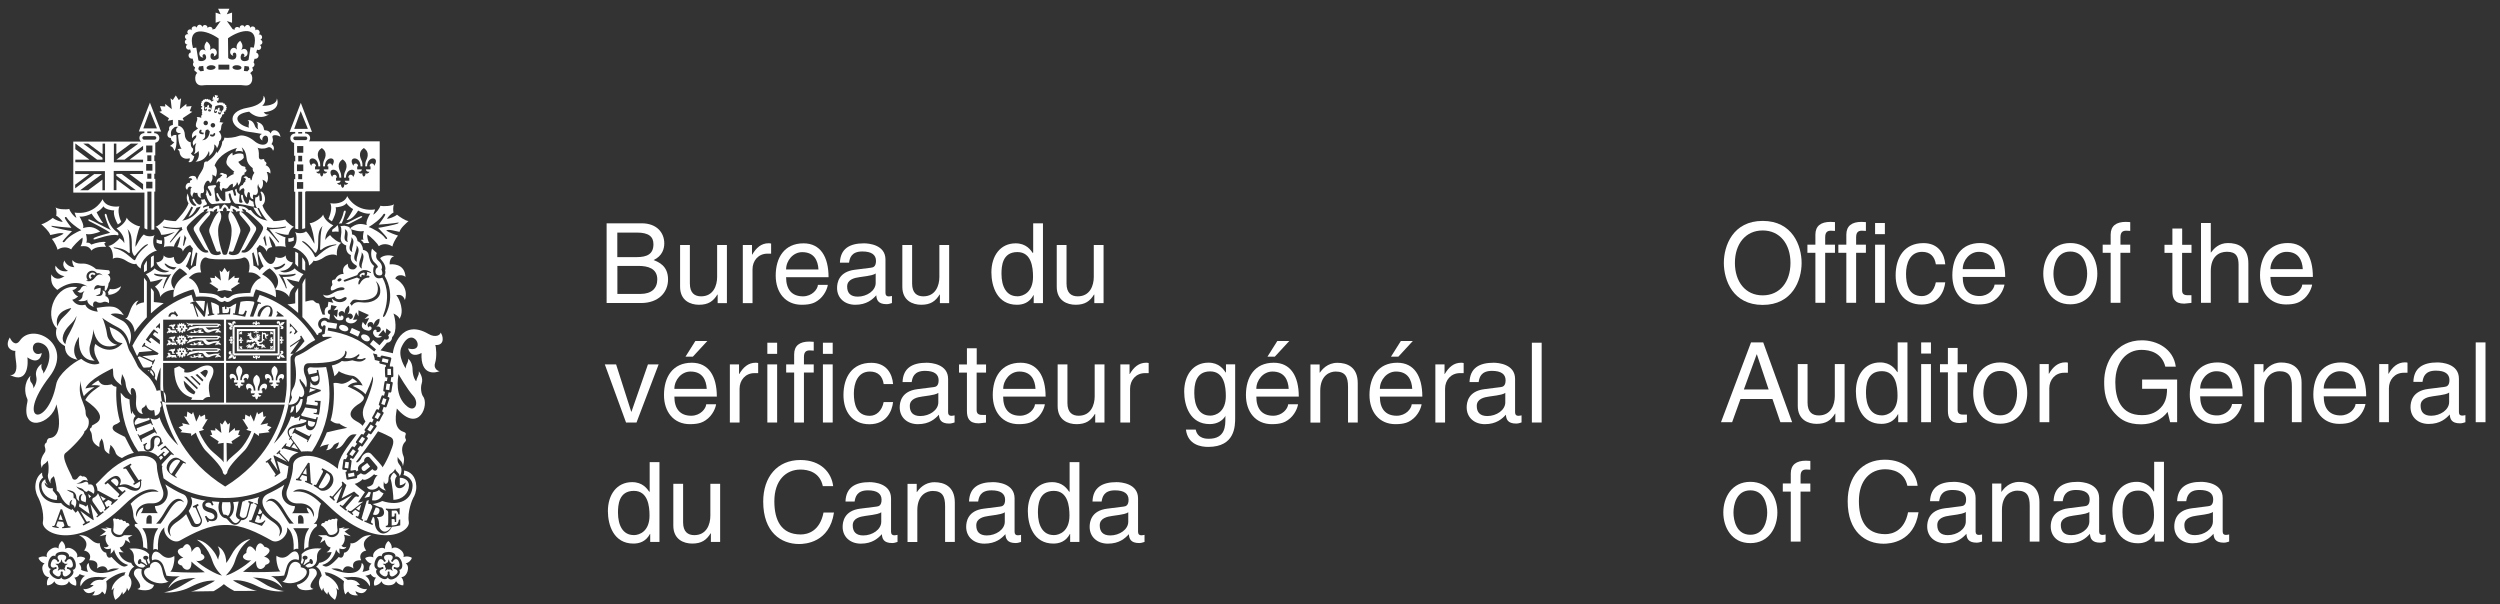 <svg viewBox="35.924 20.398 332.072 80.283" xmlns="http://www.w3.org/2000/svg" data-name="Layer 1" id="Layer_1" style="max-height: 500px;/* background: red; */" width="332.072" height="80.283">
  <rect x="35.924" y="20.398" width="332.072" height="80.283" fill="#333333" stroke="none"/>
  <defs>
    <style>
      .cls-1 {
        fill: none;
      }

      .cls-1, .cls-2, .cls-3 {
        stroke-width: 0px;
      }

      .cls-2, .cls-3 {
        fill: #fff;
      }

      .cls-3 {
        fill-rule: evenodd;
      }
    </style>
  </defs>
  <g>
    <g>
      <path d="m270.06,60.9c-3.96,0-5.16-3.29-5.16-5.58s1.21-5.58,5.16-5.58,5.17,3.29,5.17,5.58-1.21,5.58-5.17,5.58Zm0-9.89c-2.3,0-3.69,1.82-3.69,4.31s1.39,4.31,3.69,4.31,3.69-1.82,3.69-4.31-1.39-4.31-3.69-4.31Z" class="cls-2"/>
      <path d="m278.36,53.98v6.64h-1.3v-6.64h-1.06v-1.08h1.06v-1.33c0-1.17.74-1.7,2.01-1.7.19,0,.38.02.59.03v1.17c-.16-.01-.37-.03-.53-.03-.56,0-.77.28-.77.9v.96h1.3v1.08h-1.3Z" class="cls-2"/>
      <path d="m282.47,53.98v6.64h-1.3v-6.64h-1.06v-1.08h1.06v-1.33c0-1.17.74-1.7,2.01-1.7.19,0,.38.02.59.03v1.17c-.16-.01-.37-.03-.53-.03-.56,0-.77.28-.77.9v.96h1.3v1.08h-1.3Z" class="cls-2"/>
      <path d="m284.99,51.5v-1.48h1.3v1.48h-1.3Zm1.3,9.12h-1.3v-7.72h1.3v7.72Z" class="cls-2"/>
      <path d="m293.06,55.5c-.16-1.03-.74-1.65-1.83-1.65-1.61,0-2.13,1.54-2.13,2.91s.33,2.97,2.11,2.97c.87,0,1.62-.65,1.85-1.83h1.25c-.13,1.22-.89,2.95-3.14,2.95s-3.45-1.64-3.45-3.87c0-2.39,1.15-4.29,3.7-4.29,2.02,0,2.79,1.48,2.89,2.82h-1.25Z" class="cls-2"/>
      <path d="m302.17,58.2c-.04.37-.4,1.46-1.37,2.11-.35.24-.86.53-2.1.53-2.17,0-3.45-1.64-3.45-3.87,0-2.39,1.15-4.29,3.7-4.29,2.23,0,3.32,1.77,3.32,4.5h-5.64c0,1.61.75,2.54,2.24,2.54,1.22,0,1.95-.94,1.99-1.52h1.3Zm-1.24-2.05c-.07-1.2-.58-2.3-2.16-2.3-1.2,0-2.14,1.11-2.14,2.3h4.3Z" class="cls-2"/>
      <path d="m310.92,52.68c2.46,0,3.59,2.08,3.59,4.07s-1.12,4.07-3.59,4.07-3.59-2.08-3.59-4.07,1.12-4.07,3.59-4.07Zm0,7.03c1.86,0,2.24-1.92,2.24-2.95s-.38-2.95-2.24-2.95-2.24,1.92-2.24,2.95.38,2.95,2.24,2.95Z" class="cls-2"/>
      <path d="m317.58,53.98v6.64h-1.3v-6.64h-1.06v-1.08h1.06v-1.33c0-1.17.74-1.7,2.01-1.7.19,0,.38.02.59.03v1.17c-.16-.01-.37-.03-.53-.03-.56,0-.77.28-.77.9v.96h1.3v1.08h-1.3Z" class="cls-2"/>
      <path d="m325.77,53.98v5.02c0,.61.52.61.78.61h.46v1.02c-.47.04-.84.1-.97.1-1.28,0-1.56-.72-1.56-1.65v-5.09h-1.05v-1.08h1.05v-2.16h1.3v2.16h1.24v1.08h-1.24Z" class="cls-2"/>
      <path d="m334.57,60.62h-1.3v-5.05c0-1.05-.29-1.73-1.54-1.73-1.06,0-2.15.62-2.15,2.57v4.21h-1.3v-10.6h1.3v3.91h.03c.37-.49,1.02-1.25,2.26-1.25s2.7.49,2.7,2.69v5.25Z" class="cls-2"/>
      <path d="m343.04,58.2c-.04.37-.4,1.46-1.37,2.11-.35.24-.86.53-2.1.53-2.17,0-3.45-1.64-3.45-3.87,0-2.39,1.15-4.29,3.7-4.29,2.23,0,3.32,1.77,3.32,4.5h-5.64c0,1.61.75,2.54,2.24,2.54,1.22,0,1.95-.94,1.99-1.52h1.3Zm-1.24-2.05c-.07-1.2-.58-2.3-2.16-2.3-1.2,0-2.14,1.11-2.14,2.3h4.3Z" class="cls-2"/>
      <path d="m267.11,73.4l-1.11,3.08h-1.48l3.99-10.6h1.62l3.84,10.6h-1.56l-1.05-3.08h-4.25Zm3.74-1.27l-1.56-4.66h-.03l-1.7,4.66h3.29Z" class="cls-2"/>
      <path d="m279.71,76.48v-1.12l-.03-.03c-.55.9-1.21,1.37-2.45,1.37-1.14,0-2.51-.55-2.51-2.39v-5.55h1.3v5.12c0,1.27.65,1.7,1.49,1.7,1.64,0,2.13-1.45,2.13-2.57v-4.25h1.3v7.72h-1.22Z" class="cls-2"/>
      <path d="m289.28,76.48h-1.22v-1.06h-.03c-.56,1.05-1.45,1.28-2.2,1.28-2.63,0-3.39-2.47-3.39-4.31,0-2.17,1.17-3.85,3.22-3.85,1.4,0,1.99.87,2.3,1.31l.03-.1v-3.87h1.3v10.6Zm-3.42-.9c.83,0,2.11-.55,2.11-2.6,0-1.25-.21-3.28-2.08-3.28-2.01,0-2.11,1.9-2.11,2.89,0,1.7.66,2.98,2.08,2.98Z" class="cls-2"/>
      <path d="m291.11,67.36v-1.48h1.3v1.48h-1.3Zm1.3,9.12h-1.3v-7.72h1.3v7.72Z" class="cls-2"/>
      <path d="m295.95,69.84v5.02c0,.61.52.61.78.61h.46v1.02c-.47.04-.84.1-.97.1-1.28,0-1.56-.72-1.56-1.65v-5.09h-1.05v-1.08h1.05v-2.16h1.3v2.16h1.24v1.08h-1.24Z" class="cls-2"/>
      <path d="m301.61,68.54c2.46,0,3.59,2.08,3.59,4.07s-1.12,4.07-3.59,4.07-3.59-2.08-3.59-4.07,1.12-4.07,3.59-4.07Zm0,7.03c1.86,0,2.24-1.92,2.24-2.95s-.38-2.95-2.24-2.95-2.24,1.92-2.24,2.95.38,2.95,2.24,2.95Z" class="cls-2"/>
      <path d="m308.14,76.48h-1.3v-7.72h1.22v1.28h.03c.52-.9,1.2-1.51,2.17-1.51.16,0,.24.01.34.04v1.34h-.49c-1.21,0-1.98.94-1.98,2.07v4.49Z" class="cls-2"/>
      <path d="m320.46,70.81h4.65v5.67h-.93l-.34-1.37c-.72,1-2.05,1.65-3.5,1.65-1.82,0-2.7-.66-3.25-1.2-1.62-1.54-1.67-3.35-1.67-4.47,0-2.58,1.57-5.49,5.02-5.49,1.98,0,4.18,1.12,4.49,3.5h-1.39c-.46-1.84-2.01-2.23-3.17-2.23-1.9,0-3.47,1.52-3.47,4.3,0,2.15.71,4.37,3.53,4.37.53,0,1.39-.06,2.17-.68.93-.74,1.17-1.68,1.17-2.82h-3.31v-1.22Z" class="cls-2"/>
      <path d="m333.71,74.06c-.04.37-.4,1.46-1.37,2.11-.35.24-.86.53-2.1.53-2.17,0-3.45-1.64-3.45-3.87,0-2.39,1.15-4.29,3.7-4.29,2.23,0,3.32,1.77,3.32,4.5h-5.64c0,1.61.75,2.54,2.24,2.54,1.22,0,1.95-.94,1.99-1.52h1.3Zm-1.24-2.05c-.07-1.2-.58-2.3-2.16-2.3-1.2,0-2.14,1.11-2.14,2.3h4.3Z" class="cls-2"/>
      <path d="m341.65,76.48h-1.3v-4.75c0-1.34-.38-2.02-1.65-2.02-.74,0-2.04.47-2.04,2.57v4.21h-1.3v-7.72h1.22v1.09h.03c.28-.41,1-1.31,2.33-1.31,1.2,0,2.7.49,2.7,2.69v5.25Z" class="cls-2"/>
      <path d="m350.12,74.06c-.04.37-.4,1.46-1.37,2.11-.35.24-.86.53-2.1.53-2.17,0-3.45-1.64-3.45-3.87,0-2.39,1.15-4.29,3.7-4.29,2.23,0,3.32,1.77,3.32,4.5h-5.64c0,1.61.75,2.54,2.24,2.54,1.22,0,1.95-.94,1.99-1.52h1.3Zm-1.24-2.05c-.07-1.2-.58-2.3-2.16-2.3-1.2,0-2.14,1.11-2.14,2.3h4.3Z" class="cls-2"/>
      <path d="m353.25,76.48h-1.3v-7.72h1.22v1.28h.03c.52-.9,1.2-1.51,2.17-1.51.16,0,.24.01.34.04v1.34h-.49c-1.21,0-1.98.94-1.98,2.07v4.49Z" class="cls-2"/>
      <path d="m356.49,71.11c.06-1.85,1.28-2.57,3.19-2.57.62,0,2.86.18,2.86,2.16v4.44c0,.33.16.46.43.46.12,0,.28-.03.43-.06v.94c-.22.06-.41.15-.71.15-1.15,0-1.33-.59-1.37-1.18-.5.55-1.28,1.26-2.79,1.26-1.42,0-2.42-.9-2.42-2.23,0-.65.19-2.15,2.35-2.42l2.14-.27c.31-.03.68-.15.68-.91,0-.81-.59-1.25-1.81-1.25-1.48,0-1.68.9-1.77,1.49h-1.19Zm4.75,1.43c-.21.16-.53.28-2.14.49-.63.09-1.65.28-1.65,1.25,0,.84.43,1.34,1.4,1.34,1.21,0,2.39-.78,2.39-1.82v-1.27Z" class="cls-2"/>
      <path d="m366.07,76.48h-1.3v-10.6h1.3v10.6Z" class="cls-2"/>
      <path d="m268.42,84.4c2.46,0,3.59,2.08,3.59,4.07s-1.12,4.07-3.59,4.07-3.59-2.08-3.59-4.07,1.12-4.07,3.59-4.07Zm0,7.03c1.86,0,2.24-1.92,2.24-2.95s-.38-2.95-2.24-2.95-2.24,1.92-2.24,2.95.38,2.95,2.24,2.95Z" class="cls-2"/>
      <path d="m275.09,85.7v6.64h-1.3v-6.64h-1.06v-1.08h1.06v-1.33c0-1.17.74-1.7,2.01-1.7.19,0,.38.01.59.03v1.17c-.16-.02-.37-.03-.53-.03-.56,0-.77.28-.77.9v.96h1.3v1.08h-1.3Z" class="cls-2"/>
      <path d="m289.28,84.93c-.4-1.86-1.95-2.2-2.97-2.2-1.92,0-3.47,1.42-3.47,4.21,0,2.49.89,4.41,3.51,4.41.93,0,2.54-.44,3.02-2.91h1.39c-.59,4-3.84,4.18-4.64,4.18-2.4,0-4.77-1.56-4.77-5.64,0-3.26,1.86-5.52,4.94-5.52,2.73,0,4.15,1.7,4.35,3.47h-1.39Z" class="cls-2"/>
      <path d="m292.29,86.97c.06-1.85,1.28-2.57,3.19-2.57.62,0,2.86.18,2.86,2.15v4.44c0,.33.16.46.43.46.12,0,.28-.03.43-.06v.94c-.22.06-.41.15-.71.15-1.15,0-1.33-.59-1.37-1.18-.5.55-1.28,1.26-2.79,1.26-1.42,0-2.42-.9-2.42-2.23,0-.65.19-2.15,2.35-2.42l2.14-.27c.31-.03.68-.15.68-.91,0-.81-.59-1.25-1.81-1.25-1.48,0-1.68.9-1.77,1.49h-1.19Zm4.75,1.43c-.21.16-.53.28-2.14.49-.63.09-1.65.28-1.65,1.25,0,.84.43,1.34,1.4,1.34,1.21,0,2.39-.78,2.39-1.82v-1.27Z" class="cls-2"/>
      <path d="m306.83,92.34h-1.3v-4.75c0-1.34-.38-2.02-1.65-2.02-.74,0-2.04.47-2.04,2.57v4.21h-1.3v-7.72h1.22v1.09h.03c.28-.41,1-1.31,2.33-1.31,1.2,0,2.7.49,2.7,2.69v5.25Z" class="cls-2"/>
      <path d="m308.7,86.97c.06-1.85,1.28-2.57,3.19-2.57.62,0,2.86.18,2.86,2.15v4.44c0,.33.16.46.43.46.12,0,.28-.03.43-.06v.94c-.22.06-.41.15-.71.15-1.15,0-1.33-.59-1.37-1.18-.5.55-1.28,1.26-2.79,1.26-1.42,0-2.42-.9-2.42-2.23,0-.65.19-2.15,2.35-2.42l2.14-.27c.31-.03.68-.15.68-.91,0-.81-.59-1.25-1.81-1.25-1.48,0-1.68.9-1.77,1.49h-1.19Zm4.75,1.43c-.21.16-.53.28-2.14.49-.63.09-1.65.28-1.65,1.25,0,.84.43,1.34,1.4,1.34,1.21,0,2.39-.78,2.39-1.82v-1.27Z" class="cls-2"/>
      <path d="m323.35,92.34h-1.22v-1.06h-.03c-.56,1.05-1.45,1.28-2.2,1.28-2.63,0-3.39-2.46-3.39-4.31,0-2.17,1.17-3.85,3.22-3.85,1.4,0,1.99.87,2.3,1.31l.03-.1v-3.87h1.3v10.6Zm-3.42-.9c.83,0,2.11-.55,2.11-2.6,0-1.25-.21-3.28-2.08-3.28-2.01,0-2.11,1.9-2.11,2.89,0,1.7.66,2.98,2.08,2.98Z" class="cls-2"/>
      <path d="m325.11,86.97c.06-1.85,1.28-2.57,3.19-2.57.62,0,2.86.18,2.86,2.15v4.44c0,.33.16.46.43.46.12,0,.28-.03.43-.06v.94c-.22.06-.41.15-.71.15-1.15,0-1.33-.59-1.37-1.18-.5.55-1.28,1.26-2.79,1.26-1.42,0-2.42-.9-2.42-2.23,0-.65.19-2.15,2.35-2.42l2.14-.27c.31-.03.68-.15.68-.91,0-.81-.59-1.25-1.81-1.25-1.48,0-1.68.9-1.77,1.49h-1.19Zm4.75,1.43c-.21.16-.53.28-2.14.49-.63.09-1.65.28-1.65,1.25,0,.84.43,1.34,1.4,1.34,1.21,0,2.39-.78,2.39-1.82v-1.27Z" class="cls-2"/>
    </g>
    <g>
      <path d="m116.5,50.06h4.66c1.98,0,3,1.22,3,2.67,0,.69-.25,1.67-1.42,2.21.69.28,1.92.77,1.92,2.58,0,1.7-1.25,3.13-3.6,3.13h-4.56v-10.6Zm1.43,4.49h2.58c1.37,0,2.21-.41,2.21-1.71,0-.99-.6-1.55-2.2-1.55h-2.6v3.26Zm0,4.89h3.06c1.49,0,2.24-.75,2.24-1.93,0-1.49-1.31-1.79-2.48-1.79h-2.82v3.72Z" class="cls-2"/>
      <path d="m131.25,60.66v-1.12l-.03-.03c-.55.9-1.21,1.37-2.45,1.37-1.14,0-2.51-.55-2.51-2.39v-5.55h1.3v5.12c0,1.27.65,1.7,1.49,1.7,1.64,0,2.13-1.45,2.13-2.57v-4.25h1.3v7.72h-1.22Z" class="cls-2"/>
      <path d="m135.89,60.66h-1.3v-7.72h1.22v1.28h.03c.52-.9,1.2-1.51,2.17-1.51.16,0,.24.01.34.04v1.34h-.49c-1.21,0-1.98.94-1.98,2.07v4.49Z" class="cls-2"/>
      <path d="m145.88,58.24c-.04.37-.4,1.46-1.37,2.11-.35.24-.86.53-2.1.53-2.17,0-3.45-1.64-3.45-3.87,0-2.39,1.15-4.29,3.7-4.29,2.23,0,3.32,1.77,3.32,4.5h-5.64c0,1.61.75,2.54,2.24,2.54,1.22,0,1.95-.94,1.99-1.52h1.3Zm-1.24-2.05c-.07-1.2-.58-2.3-2.16-2.3-1.2,0-2.14,1.11-2.14,2.3h4.3Z" class="cls-2"/>
      <path d="m147.49,55.29c.06-1.85,1.28-2.57,3.19-2.57.62,0,2.86.18,2.86,2.15v4.44c0,.32.16.46.43.46.12,0,.28-.03.43-.06v.94c-.22.06-.41.15-.71.15-1.15,0-1.33-.59-1.37-1.18-.5.55-1.28,1.26-2.79,1.26-1.42,0-2.42-.9-2.42-2.23,0-.65.19-2.15,2.35-2.42l2.14-.27c.31-.03.68-.15.68-.91,0-.81-.59-1.25-1.81-1.25-1.48,0-1.68.9-1.77,1.49h-1.19Zm4.75,1.43c-.21.16-.53.28-2.14.49-.63.09-1.65.28-1.65,1.25,0,.84.43,1.34,1.4,1.34,1.21,0,2.39-.78,2.39-1.82v-1.27Z" class="cls-2"/>
      <path d="m160.77,60.66v-1.12l-.03-.03c-.55.9-1.21,1.37-2.45,1.37-1.14,0-2.51-.55-2.51-2.39v-5.55h1.3v5.12c0,1.27.65,1.7,1.49,1.7,1.64,0,2.13-1.45,2.13-2.57v-4.25h1.3v7.72h-1.22Z" class="cls-2"/>
      <path d="m174.45,60.66h-1.22v-1.06h-.03c-.56,1.05-1.45,1.28-2.2,1.28-2.63,0-3.39-2.46-3.39-4.31,0-2.17,1.17-3.85,3.22-3.85,1.4,0,1.99.87,2.3,1.31l.03-.1v-3.87h1.3v10.6Zm-3.42-.9c.83,0,2.11-.55,2.11-2.6,0-1.25-.21-3.28-2.08-3.28-2.01,0-2.11,1.9-2.11,2.89,0,1.7.66,2.98,2.08,2.98Z" class="cls-2"/>
      <path d="m181.28,60.66v-1.12l-.03-.03c-.55.9-1.21,1.37-2.45,1.37-1.14,0-2.51-.55-2.51-2.39v-5.55h1.3v5.12c0,1.27.65,1.7,1.49,1.7,1.64,0,2.13-1.45,2.13-2.57v-4.25h1.3v7.72h-1.22Z" class="cls-2"/>
      <path d="m121.99,68.8h1.42l-2.94,7.72h-1.39l-2.82-7.72h1.5l2.01,6.29h.03l2.19-6.29Z" class="cls-2"/>
      <path d="m131.04,74.1c-.04.37-.4,1.46-1.37,2.11-.35.24-.86.53-2.1.53-2.17,0-3.45-1.64-3.45-3.87,0-2.39,1.15-4.29,3.7-4.29,2.23,0,3.32,1.77,3.32,4.5h-5.64c0,1.61.75,2.54,2.24,2.54,1.22,0,1.95-.94,1.99-1.52h1.3Zm-1.24-2.05c-.07-1.2-.58-2.3-2.16-2.3-1.2,0-2.14,1.11-2.14,2.3h4.3Zm-1.83-4.28h-.99l1.31-2.08h1.59l-1.92,2.08Z" class="cls-2"/>
      <path d="m134.17,76.52h-1.3v-7.72h1.22v1.28h.03c.52-.9,1.2-1.5,2.17-1.5.16,0,.24.01.34.04v1.34h-.49c-1.21,0-1.98.94-1.98,2.07v4.49Z" class="cls-2"/>
      <path d="m137.85,67.4v-1.48h1.3v1.48h-1.3Zm1.3,9.12h-1.3v-7.72h1.3v7.72Z" class="cls-2"/>
      <path d="m142.71,69.88v6.64h-1.3v-6.64h-1.06v-1.08h1.06v-1.33c0-1.17.74-1.7,2.01-1.7.19,0,.38.01.59.03v1.17c-.16-.02-.37-.03-.53-.03-.56,0-.77.28-.77.9v.96h1.3v1.08h-1.3Z" class="cls-2"/>
      <path d="m145.23,67.4v-1.48h1.3v1.48h-1.3Zm1.3,9.12h-1.3v-7.72h1.3v7.72Z" class="cls-2"/>
      <path d="m153.3,71.4c-.16-1.03-.74-1.65-1.83-1.65-1.61,0-2.13,1.54-2.13,2.91s.33,2.97,2.11,2.97c.87,0,1.62-.65,1.85-1.83h1.25c-.13,1.22-.89,2.95-3.14,2.95s-3.45-1.64-3.45-3.87c0-2.39,1.15-4.29,3.7-4.29,2.02,0,2.79,1.48,2.89,2.82h-1.25Z" class="cls-2"/>
      <path d="m155.81,71.15c.06-1.85,1.28-2.57,3.19-2.57.62,0,2.86.18,2.86,2.15v4.44c0,.32.16.46.43.46.12,0,.28-.03.43-.06v.94c-.22.06-.41.15-.71.15-1.15,0-1.33-.59-1.37-1.18-.5.55-1.28,1.26-2.79,1.26-1.42,0-2.42-.9-2.42-2.23,0-.65.19-2.15,2.35-2.42l2.14-.27c.31-.03.68-.15.68-.91,0-.81-.59-1.25-1.81-1.25-1.48,0-1.68.9-1.77,1.49h-1.19Zm4.75,1.43c-.21.16-.53.28-2.14.49-.63.09-1.65.28-1.65,1.25,0,.84.43,1.34,1.4,1.34,1.21,0,2.39-.78,2.39-1.82v-1.27Z" class="cls-2"/>
      <path d="m165.65,69.88v5.02c0,.61.52.61.78.61h.46v1.02c-.47.04-.84.1-.97.1-1.28,0-1.56-.72-1.56-1.65v-5.09h-1.05v-1.08h1.05v-2.15h1.3v2.15h1.24v1.08h-1.24Z" class="cls-2"/>
      <path d="m174.71,74.1c-.04.37-.4,1.46-1.37,2.11-.35.24-.86.53-2.1.53-2.17,0-3.45-1.64-3.45-3.87,0-2.39,1.15-4.29,3.7-4.29,2.23,0,3.32,1.77,3.32,4.5h-5.64c0,1.61.75,2.54,2.24,2.54,1.22,0,1.95-.94,1.99-1.52h1.3Zm-1.24-2.05c-.07-1.2-.58-2.3-2.15-2.3-1.2,0-2.14,1.11-2.14,2.3h4.3Z" class="cls-2"/>
      <path d="m181.4,76.52v-1.12l-.03-.03c-.55.9-1.21,1.37-2.45,1.37-1.14,0-2.51-.55-2.51-2.39v-5.55h1.3v5.12c0,1.27.65,1.7,1.49,1.7,1.64,0,2.13-1.45,2.13-2.57v-4.25h1.3v7.72h-1.22Z" class="cls-2"/>
      <path d="m186.04,76.52h-1.3v-7.72h1.22v1.28h.03c.52-.9,1.2-1.5,2.17-1.5.16,0,.24.01.34.04v1.34h-.49c-1.21,0-1.98.94-1.98,2.07v4.49Z" class="cls-2"/>
      <path d="m199.99,75.88c0,1.11-.01,3.88-3.59,3.88-.92,0-2.7-.25-2.95-2.3h1.3c.24,1.22,1.43,1.22,1.74,1.22,2.24,0,2.2-1.8,2.2-2.72v-.32h-.03v.06c-.34.55-1.02,1.03-2.05,1.03-2.63,0-3.39-2.46-3.39-4.31,0-2.17,1.17-3.85,3.22-3.85,1.4,0,1.99.87,2.3,1.31h.03v-1.09h1.22v7.08Zm-3.35-.27c.83,0,2.11-.55,2.11-2.6,0-1.25-.21-3.28-2.08-3.28-2.01,0-2.11,1.9-2.11,2.89,0,1.7.66,2.98,2.08,2.98Z" class="cls-2"/>
      <path d="m208.34,74.1c-.04.37-.4,1.46-1.37,2.11-.35.24-.86.53-2.1.53-2.17,0-3.45-1.64-3.45-3.87,0-2.39,1.15-4.29,3.7-4.29,2.23,0,3.32,1.77,3.32,4.5h-5.64c0,1.61.75,2.54,2.24,2.54,1.22,0,1.95-.94,1.99-1.52h1.3Zm-1.24-2.05c-.07-1.2-.58-2.3-2.16-2.3-1.2,0-2.14,1.11-2.14,2.3h4.3Zm-1.83-4.28h-.99l1.31-2.08h1.59l-1.92,2.08Z" class="cls-2"/>
      <path d="m216.28,76.52h-1.3v-4.75c0-1.34-.38-2.02-1.65-2.02-.74,0-2.04.47-2.04,2.57v4.21h-1.3v-7.72h1.22v1.09h.03c.28-.41,1-1.31,2.33-1.31,1.2,0,2.7.49,2.7,2.69v5.25Z" class="cls-2"/>
      <path d="m224.75,74.1c-.04.37-.4,1.46-1.37,2.11-.35.24-.86.53-2.1.53-2.17,0-3.45-1.64-3.45-3.87,0-2.39,1.15-4.29,3.7-4.29,2.23,0,3.32,1.77,3.32,4.5h-5.64c0,1.61.75,2.54,2.24,2.54,1.22,0,1.95-.94,1.99-1.52h1.3Zm-1.24-2.05c-.07-1.2-.58-2.3-2.16-2.3-1.2,0-2.14,1.11-2.14,2.3h4.3Zm-1.83-4.28h-.99l1.31-2.08h1.59l-1.92,2.08Z" class="cls-2"/>
      <path d="m227.88,76.52h-1.3v-7.72h1.22v1.28h.03c.52-.9,1.2-1.5,2.17-1.5.16,0,.24.01.34.04v1.34h-.49c-1.21,0-1.98.94-1.98,2.07v4.49Z" class="cls-2"/>
      <path d="m231.12,71.15c.06-1.85,1.28-2.57,3.19-2.57.62,0,2.86.18,2.86,2.15v4.44c0,.32.16.46.43.46.12,0,.28-.03.43-.06v.94c-.22.06-.41.15-.71.15-1.15,0-1.33-.59-1.37-1.18-.5.55-1.28,1.26-2.79,1.26-1.42,0-2.42-.9-2.42-2.23,0-.65.19-2.15,2.35-2.42l2.14-.27c.31-.03.68-.15.68-.91,0-.81-.59-1.25-1.81-1.25-1.48,0-1.68.9-1.77,1.49h-1.19Zm4.75,1.43c-.21.16-.53.28-2.14.49-.63.09-1.65.28-1.65,1.25,0,.84.43,1.34,1.4,1.34,1.21,0,2.39-.78,2.39-1.82v-1.27Z" class="cls-2"/>
      <path d="m240.7,76.52h-1.3v-10.6h1.3v10.6Z" class="cls-2"/>
      <path d="m123.51,92.38h-1.22v-1.06h-.03c-.56,1.05-1.45,1.28-2.2,1.28-2.63,0-3.39-2.47-3.39-4.31,0-2.17,1.17-3.85,3.22-3.85,1.4,0,1.99.87,2.3,1.31l.03-.1v-3.87h1.3v10.6Zm-3.42-.9c.83,0,2.11-.55,2.11-2.6,0-1.25-.21-3.28-2.08-3.28-2.01,0-2.11,1.9-2.11,2.89,0,1.7.66,2.98,2.08,2.98Z" class="cls-2"/>
      <path d="m130.35,92.38v-1.12l-.03-.03c-.55.9-1.21,1.37-2.45,1.37-1.14,0-2.51-.55-2.51-2.39v-5.55h1.3v5.12c0,1.27.65,1.7,1.49,1.7,1.64,0,2.13-1.45,2.13-2.57v-4.25h1.3v7.72h-1.22Z" class="cls-2"/>
      <path d="m145.22,84.97c-.4-1.86-1.95-2.2-2.97-2.2-1.92,0-3.47,1.42-3.47,4.21,0,2.49.89,4.41,3.51,4.41.93,0,2.54-.44,3.02-2.91h1.39c-.59,4-3.84,4.18-4.63,4.18-2.4,0-4.77-1.56-4.77-5.64,0-3.26,1.86-5.52,4.94-5.52,2.73,0,4.15,1.7,4.35,3.47h-1.39Z" class="cls-2"/>
      <path d="m148.23,87.01c.06-1.85,1.28-2.57,3.19-2.57.62,0,2.86.18,2.86,2.16v4.44c0,.32.16.46.43.46.12,0,.28-.03.43-.06v.94c-.22.06-.41.15-.71.15-1.15,0-1.33-.59-1.37-1.18-.5.55-1.28,1.26-2.79,1.26-1.42,0-2.42-.9-2.42-2.23,0-.65.19-2.16,2.35-2.42l2.14-.27c.31-.03.68-.15.68-.91,0-.81-.59-1.25-1.81-1.25-1.48,0-1.68.9-1.77,1.49h-1.19Zm4.75,1.43c-.21.16-.53.28-2.14.49-.63.09-1.65.28-1.65,1.25,0,.84.43,1.34,1.4,1.34,1.21,0,2.39-.78,2.39-1.82v-1.27Z" class="cls-2"/>
      <path d="m162.76,92.38h-1.3v-4.75c0-1.34-.38-2.02-1.65-2.02-.74,0-2.04.47-2.04,2.57v4.21h-1.3v-7.72h1.22v1.09h.03c.28-.41,1-1.31,2.33-1.31,1.2,0,2.7.49,2.7,2.69v5.25Z" class="cls-2"/>
      <path d="m164.64,87.01c.06-1.85,1.28-2.57,3.19-2.57.62,0,2.86.18,2.86,2.16v4.44c0,.32.16.46.43.46.12,0,.28-.03.43-.06v.94c-.22.06-.41.15-.71.15-1.15,0-1.33-.59-1.37-1.18-.5.55-1.28,1.26-2.79,1.26-1.42,0-2.42-.9-2.42-2.23,0-.65.19-2.16,2.35-2.42l2.14-.27c.31-.03.68-.15.68-.91,0-.81-.59-1.25-1.81-1.25-1.48,0-1.68.9-1.77,1.49h-1.19Zm4.75,1.43c-.21.16-.53.28-2.14.49-.63.09-1.65.28-1.65,1.25,0,.84.43,1.34,1.4,1.34,1.21,0,2.39-.78,2.39-1.82v-1.27Z" class="cls-2"/>
      <path d="m179.29,92.38h-1.22v-1.06h-.03c-.56,1.05-1.45,1.28-2.2,1.28-2.63,0-3.39-2.47-3.39-4.31,0-2.17,1.17-3.85,3.22-3.85,1.4,0,1.99.87,2.3,1.31l.03-.1v-3.87h1.3v10.6Zm-3.42-.9c.83,0,2.11-.55,2.11-2.6,0-1.25-.21-3.28-2.08-3.28-2.01,0-2.11,1.9-2.11,2.89,0,1.7.66,2.98,2.08,2.98Z" class="cls-2"/>
      <path d="m181.04,87.01c.06-1.85,1.28-2.57,3.19-2.57.62,0,2.86.18,2.86,2.16v4.44c0,.32.16.46.43.46.12,0,.28-.03.43-.06v.94c-.22.06-.41.15-.71.15-1.15,0-1.33-.59-1.37-1.18-.5.55-1.28,1.26-2.79,1.26-1.42,0-2.42-.9-2.42-2.23,0-.65.19-2.16,2.35-2.42l2.14-.27c.31-.03.68-.15.68-.91,0-.81-.59-1.25-1.81-1.25-1.48,0-1.68.9-1.77,1.49h-1.19Zm4.75,1.43c-.21.16-.53.28-2.14.49-.63.09-1.65.28-1.65,1.25,0,.84.43,1.34,1.4,1.34,1.21,0,2.39-.78,2.39-1.82v-1.27Z" class="cls-2"/>
    </g>
    <g>
      <path d="m84.28,65.63c.31.17.64.15.74-.04.12-.19-.05-.49-.35-.67-.31-.15-.64-.15-.74.04-.12.19.04.48.35.66h0Zm-2.84-1.29c-.33-.11-.54-.37-.46-.57.08-.22.41-.29.73-.16.34.12.53.37.47.58-.08.21-.41.28-.73.16h0Zm.93.26l.29-.64,1.11.5-.29.65-1.1-.51h0Zm3.67-8.66c-.32.16-.46,1.09.38,1.04.54-.04.17-.81.17-.81.14-.14.12-.69-.37-1.11-.5-.4-.3-.91-.25-1.06-.15-.12-.5-.45-.63-.58-.09.19-.32,1.26.34,1.85.67.61.36.67.36.67h0Zm-44.22,28.19c.06-.04.04-.04.12-.07.02.32.04.43.33.74-.07-.04-.13-.06-.17-.09l-.28-.57h0Zm.28.57c-.12-.08-.2-.17-.25-.22,0,.3.2.57.46.7l-.21-.48h0Zm.21.48c.2.09.43.11.61.03.03.22.02.22.02.35.09.1.47.56.57.73-.03.29-.03.38-.03.52-1.26-.03-2.05-.94-2.05-1.91-.02-.36.15-.6.39-.77l.49,1.05h0Zm33.55-11.79s.22.02.27.02c0,.15-.15,1.41-.88,1.85l-.03-.99c.35-.13.64-.88.64-.88h0Zm-.83.94c-.15.06-.2.06-.37.08l-.19.8c.19.02.45-.14.56-.88h0Zm11.24,11.14c.22.33.54.43.61.45-.5,1.1-1.31.97-1.54.93l.13-1.07c.15.01.66-.14.81-.31h0Zm-1.28.91l.2-.58-.29-.09s-.53.8-.57.82l.66-.15h0Zm-34.49-27.61c.7.19,1.34-.22,1.51-.36-.29,1.03-1.52,1.17-1.69,1.15.03-.2-.04-.32-.08-.37.08-.08.15-.12.27-.42h0Zm-1.12,19.88c0,.16-.1.24-.19.43-.09.25-.07.5-.06.69,0,0-.91-.37-.96-1.18-.05-.68-.14-.8-.22-.91-.24-.36.07-.46.13-.51.07-.07.01-.14.06-.23,0,0,.06-.07.32-.19,2.09-1.06-.79-2.89-1.21-3.22.48-.96,1.66-1.65,2-1.89-.51-.12-.93-.09-1.19-.05.26-.28.92-.67.92-.67.21.24.37.85,1.62.56.06-.02.12-.02.18-.04.08.11.17.28.61.34-.04.59-.13,2.57.48,4.63-.46.37-.47.28-.75.43-.26.14-.41.55.09.89.29.2.85.48,1.31.7.16.25.89,1.85,1.19,2.12-.45.09-1.13.38-1.59.69-.45-.18-.77-.42-.85-.73-.06-.21-.34-.8-.7-1.01.03.34-.09.49-.1.64-.02.14-.06.35,0,.55-.05,0-.3-.09-.58-.43-.21-.26-.13-1.32-.52-1.63h0Zm-1.26-21.36c-.07.07-.15.12-.21.16-.1-.09-.19-.23-.19-.37,0-.26.23-.48.49-.48.17,0,.32.06.41.21-.08.04-.14.09-.2.17-.04-.09-.12-.13-.21-.13-.12,0-.23.11-.23.23,0,.09.06.17.15.21h0Zm21.98-9.25c.28.53.52,1.09.6,1.2-.58-.24-.93-.89-1.14-1.32.08.03.31.12.54.12h0Zm-13.36,4.61c.29.12.53.18.69.15-.01-.13.04-.23.02-.46-.2,0-.49-.04-.72-.15,0,.19-.03.35,0,.46h0Zm18.19-.28c-.28.12-.54.17-.69.15,0-.13-.04-.22-.02-.48.2.03.49-.03.72-.14,0,.19.03.34,0,.47h0Zm-23.33-1.06c-.83-.51-1.29-1.42-1.49-2.31-.06-.3-.35-.25-.25.06.07.2.42,1.49.8,1.9-.36-.15-2.41-1.26-2.81-1.4-.17-.07-.32.04-.08.2.16.1,2.41,1.2,2.78,1.56-.3.09-1.7.44-2.07.64-.22.14-.19.28.06.23.25-.06,2.17-.77,2.95-.55.3.08.11-.31.11-.31h0Zm25.51,43.88c.06.1.17.16.26.13.11-.04.15-.2.1-.39-.06-.19-.2-.31-.32-.28-.09.03-.14.19-.12.34-.3.12-.61.36-.74.48,0,0-.04-.03-.06-.07.06-.1.18-.46.24-.66.18,0,.31-.13.31-.28s-.15-.26-.34-.25c-.18,0-.33.12-.33.26,0,.1.06.2.19.25-.08.32-.2.55-.29.62-.03-.08-.1-.18-.13-.27.13-.2.13-.79.1-1.05.8-.9,2.18-.8,2.65-.76-.32.2-.64.55-.6,1.26.04.69-.46,1.32-1.27,1.26-.06-.1-.16-.14-.3-.18.1-.18.47-.35.67-.41h0Zm0,0s0,0,0,0h0Zm-.15.82c.88-.41,1.3.44.9.95-.62.82-1.05,1.5-.29,1.66-.2.12-1.99.53-2.22-.54.95-.19,1.88-1.05,1.61-2.07h0Zm-1.1-.27c.22-.6-1.29-1.43-1.62.42-.28,1.54-.84,1.48-.84,1.48,2.11.99,4.59-1.54,2.46-1.9h0Zm-6.46-47.92c.06.02.1.02.13.02l-.13-.02h0Zm0,0c-.48-.12-1.24-.28-2.16-.37-.07,0-.16-.06-.27-.2-.26-.38-.39-.91-.41-1.04,0-.08-.07-.14-.16-.13-.06.02-.12.1-.1.19.02.21.13.63.29.92.03.06-.08.2-.22.2h-.12c-.1,0-.2,0-.29,0-.64-.01-1.22.03-1.75.11-.11.02-.26-.03-.35-.13-.36-.34-.49-.87-.52-1.01,0-.04-.06-.08-.09-.11.08-.13.12-.41.12-.67.21.29.29.61.35.7.02.07.12.18.22.14.05-.03.09-.11.07-.2-.06-.21-.25-.58-.45-.84-.1-.12.01-.31.17-.3.29-.04.58-.07.84-.11.02.1,0,.22.04.28-.28,0-.22.38-.2.46l.15,1.33c.03.13.09.11.29.1.19,0,.26-.18.19-.24-.2-.19-.33-.53-.37-.7-.03-.07.02-.14.08-.15.08-.03.14.02.15.08.04.1.16.44.45.76.04.06.21.22.31.22.08,0,.21-.04.21-.21l-.03-1.03c.3,0,.91-.24.97-.26.13.29.17.57.19.66.01.08.09.15.18.13.07-.02.12-.1.1-.17-.02-.15-.07-.4-.16-.64.06-.03.19-.08.23-.14.03.2,0,.55.42.73l-.08.77c0,.14-.04.36.18.38.2.03.32-.08.27-.15-.16-.25-.2-.6-.2-.79,0-.07.05-.12.12-.13.06,0,.13.05.13.12.02.11.03.48.26.84.3.43.45.22.52.04l.08-.36c.11.07.37.26.53.29,0,.17.04.36.11.53,0,0,.03.12-.12.13l-.13-.02h0Zm0,0s0,0,0,0h0Zm0,0h0Zm-1.45-3.58c.02-.15-.03-.56.48-.69.03-.04-.04-.16-.09-.17.09-.04.31-.16.33-.32.01-.17-.04-.15-.1-.17-.06-.02-.07-.14-.04-.2,0-.04.03-.16-.25-.19-.24-.04-.39-.12-.71-.6.11-.08.56-.24.74-.56,0-.18-.05-.33-.07-.43-.14-.17-.85-.22-1.4.14,0-.09-.06-.25-.03-.38,0,0-.48.24-.68.7-.07.2-.1.36-.13.47-.02.12,0,.33.15.53.17.18.57.66.93.81-.16-.02-.16.29-.1.34-.09.02-.68.27-.91.57-.04-.04-.02-.06-.06-.09.06-.09.2-.52-.31-.52-.08-.05-.34-.28-.62.07.08-.01.61.1.23.25-.1.04-.09.12-.13.18-.21.06-.57.29-.47.78.02-.04.1-.27.33-.31,0,.09.06.19.19.19-.17.12-.09.3-.05.34-.1.07-.16.51.2.81,0-.05-.02-.35.19-.44.15.09.44.26.7-.13.07-.11.26-.37.58-.42,0,.06.05.36-.03.51.17-.04.6-.41.57-.73.06.06.23.22.14.47.1-.07.36-.32.41-.82h0Zm12.95,6.94c-.28-.04-.52-.04-.7,0-.3.09-.11-.31-.11-.31.26-.16.49-.36.68-.57.06.1.16.54.13.87h0Zm.41-1.11c.28-.56.47-1.29.52-1.44.1-.31-.19-.36-.26-.06-.11.54-.33,1.08-.65,1.54.11-.05.29-.04.39-.04h0Zm.93.11c.73-.4,1.58-.8,1.68-.87.23-.15.09-.24-.08-.19-.28.1-1.3.63-2.05,1.02.2,0,.33.02.45.04h0Zm6.4,33.48c-.18.17-.27.45-.26.85.05,1.21,1.46.73,1.42-.05-.11.13-.32.37-.77.39v-.99c.35-.02,1.22.19,1.22,1.02-.02.97-.8,1.88-2.07,1.91.01-.44-.16-2.27-.4-2.85.07-.33.24-.59.48-.78.09.18.33.26.37.51h0Zm-37.3,1.26l-.65-.6s-.06-.07.02-.15c.08-.05.43-.43.8-.04.35.38,0,.8,0,.8,0,0-.07.08-.17,0h0Zm-7.63,4.5l.26-.72.29.78-.54-.06h0Zm20.45-45.83c.18.2.26.09.36.21.04.04.06.07.06.12.44-1.22-.21-1.43-.14-1.58.59-1.36,2.04-2.05,2.99-2.3-.19.15-.21.42-.23.52.45-.2.79-.09,1.01,0-.03-.21-.13-.48-.18-.6.16.13.54.48.63,1.34.07.88.6,1.23.84,1.44-.06.34.14.53.22.61-.3.36-.33.78-.36.91-.03.11-.16.13-.15,0,0-.21-.16-.24-.28-.21-.33-.38-.51-.24-.7-.02.22-.11.37.15.37.2-.13.05-.12.23-.06.28-.16.01-.35.35-.37.45-.57.14-.45.72-.39.85.12-.33.42-.41.51-.42.03.14.08.18.12.21-.15.38.05.87.33,1.04-.04-.29.08-.68.17-.75.01.03.15.12.21.12-.06.73.3.85.48.84-.15-.17-.08-.53,0-.61.52.25.65-.39.56-.72-.09-.32,0-.57.09-.71-.06.16.09.45.15.49.04.06.15.17.15.24.46-.38.3-1.18.23-1.27.41.11.51.35.51.45.42-.42.16-1.32.06-1.48.27-.04.41.15.48.23.14-.75-.47-1.12-.64-1.12.25-.23.07-.43,0-.46-.05-.04-.12-.04-.14-.18-.04-.3-.23-.15-.41-.13-.17,0-.36-.04-.33-.5.03-.46-.08-.99-.18-1.07.18.13.86.21,1.3,0,.45-.24.74.26.76.42.31-.4-.06-.85-.21-.88.2-.3.25-.53.15-.86-.2-.57.98-.29,1.05-.08-.13-1.04-1.2-1.16-1.28-.47-.28-.48-.8-.43-.8-.43,0,0-.09,0-.11-.15-.11-.85-.89-.94-1.04-1,.07.05.22.18.21.34,0,.18-.07.61.12.68-.26-.02-.47-.32-.51-.49-.21-.61-.61-.78-.98-.73.27.05.21.44.18.54-.03.13-.06.3.05.45-1.6-.32-2.52-1.76,0-2.12,0,0,1.22,1.32,2.67.34-.38.14-.6-.08-.74-.26,2.17-.19,1.91-1.5,1.75-1.84,0,.93-1.51,1-1.94.99.48-.43.48-.99.17-1.35.08,1.08-1.39,1.47-2.07,1.59-3.2.54-2.24,2.91.05,3.2.17.02,1.23.17,1.81.29-.45.19-.36.63.06.87-.13-.5.45-.88.7-.47.33,1.15-.85,1.35-1.79.53-.78-.65-1.61-.85-2.07-.66-.45.18-1.37.32-1.9.22,0,.21-.13.46-.28.53.01.73-.7,1.57-.7,1.55,0-.14-.04-.19-.07-.24-.19.69-1.21,1.34-1.32,1.42,0,0,0-.12.03-.18-.03.03-.23.16-.33.23,0,0-.02.11-.02.18-.07.63-.2.73-.36,1.03-.19.31-.48.71-.58,1.17,0-.05-.02-.28-.12-.32.06-.37-.89-.42-.99.04.36-.13.61.18.38.22-.22.04-.23.24-.18.36-.74-.01-.69.87-.39.93.2-.63.54-.38.63-.28-.22.04-.19.35-.16.42-.13.5.15.79.27.84-.12-.17.06-.49.16-.64.15.14.35.09.45.07.04.61.4.68.54.66-.2-.2-.09-.55-.06-.63.43.11.45-.33.4-.45-.03-.11-.03-.39.02-.52.11-.36.44-.93.71-.54.03.04.06.17.06.22.43-.43.36-.88.32-1.11h0Zm3.54,28.37c.09-.05.19-.16.18-.37.11.12.35.03.4-.13-.26.03-.36-.12-.36-.25h.47v-.32h-.11c.05-.49.57-.3.5-.04.7-1.03-.72-1.1-.74.04h-.2c0-.12.01-.42.09-.57.46-.93-.1-1.22-.24-1.35-.12.12-.68.42-.23,1.35.08.15.09.45.09.57h-.19c0-1.14-1.44-1.07-.74-.04-.06-.27.45-.46.49.04h-.11v.32h.48c0,.12-.09.27-.37.25.08.17.31.26.42.13-.02.22.09.32.16.37h0Zm4.69.02c.09-.05.21-.15.16-.36.13.12.36.02.42-.14-.26.02-.36-.13-.36-.27h.47v-.29s-.09,0-.09,0c.03-.51.53-.31.47-.04.71-1.04-.72-1.11-.72.04h-.19c0-.14,0-.42.08-.58.45-.93-.1-1.23-.24-1.34-.12.11-.69.42-.23,1.34.08.16.09.44.09.58h-.21c0-1.16-1.43-1.09-.74-.04-.05-.27.45-.46.5.04h-.11v.29h.48c0,.14-.09.28-.36.27.08.16.31.26.41.14-.02.21.09.32.17.36h0Zm-2.38,1.48c.09-.05.21-.18.18-.42.12.14.39.03.45-.15-.29.03-.38-.13-.38-.26h.51v-.37h-.11c.04-.53.62-.31.53-.03.77-1.13-.8-1.22-.81.04h-.22c0-.15,0-.46.1-.63.5-1.01-.1-1.35-.25-1.46-.14.12-.76.46-.26,1.46.08.18.1.49.1.64h-.22c0-1.26-1.59-1.18-.82-.04-.07-.29.5-.51.54.03h-.12l.02.37h.52c0,.13-.11.29-.41.26.07.19.34.3.46.15-.02.24.1.36.19.42h0Zm-4.2,10.04l.29-.26c0-.63,1.07-1.76,2.33-3.03.38-.37,1.06-1.69,1.26-2.34l.63.44v-.33s1.43-.17,1.43-.17l-.23-.22.47-.44-.59-.24.14-.3-1.02.22.76-1.14-.36.08-.09-.71-.59.37-.17-.32-.42,1.29-.45-.93-.13.29-.56-.3-.06.65-.33-.05.77,1.22-.26.21.68.2c-.47,1.17-1.16,2.03-1.32,2.21-.61.72-1.73,1.42-1.94,1.91l-.03-2.59.79.12-.15-.31,1.2-.78-.31-.11.22-.6-.64.05v-.34s-.81.66-.81.66l.16-1.35-.29.23-.37-.58-.37.58-.29-.23.17,1.35-.8-.66v.34s-.64-.05-.64-.05l.22.6-.32.11,1.19.78-.14.31.79-.12v2.59c-.24-.48-1.36-1.19-1.96-1.91-.16-.18-.85-1.04-1.32-2.21l.69-.2-.26-.21.74-1.22-.31.05-.06-.65-.56.3-.15-.29-.45.93-.42-1.29-.17.32-.59-.37-.08.71-.36-.08.74,1.14-1.01-.22.15.3-.6.24.47.44-.24.22,1.43.17v.33l.63-.44c.19.65.89,1.96,1.26,2.34,1.28,1.27,2.34,2.4,2.34,3.03l.28.26h0Zm-6.91-47.19l-.69.13.16-.34-1.29-.85.33-.1-.23-.66.69.06v-.35s.87.7.87.7l-.16-1.45.29.24.41-.62.39.62.31-.24-.17,1.45.87-.7v.35l.7-.06-.25.66.34.1-1.28.85.16.34-.75-.11v.77c.26.01.86.34.88,1.24.03.59.49.95.78.95,0,.29-.02.62.31.85,0,.21.07.34-.29.65.12.16.26.31.45.35-.18.93-.67.83-.79.77.22-.15.19-.35.19-.49-1.06.28-1.34-.55-1.34-.77s-.2-.38-.29-.35c.12-.16.37-.17.54-.12-.4-.6-.47-1.61-.45-1.88,0,0,.32-.09.36-.22-.98.08-.63-.93-.26-.8-.48-.14-.69.07-.72.14-.49.34-.35,1-.23,1.14.1-.16.22-.25.61-.24.1,1.34-.09,1.93-.29,2.13-.03-.36-.28-.63-.57-.65,0,0,.54-.38.59-.53-.31-.03-.51-.38-.44-.54-.75-.04-.45-.87-.24-1.08-.09-.47.15-.58.49-.66v-.7h0Zm7.99,27.37c-.18-.3-.2-.45-.74-.42.25.46.37.41.73.44v-.02h0Zm0,.02h.03c-.96-.08-.43.88-.12.33-.18,0-.19-.2.1-.26l.04-.02v-.06s.05,0,.05,0v-.04c-.1-.3.09-.39.17-.23.31-.52-.75-.52-.26.25h0Zm.03,1.92c-.45.17-.17.35-.1.24,0,.26-.34.22-.34.02.01-.11.08-.18.16-.22-.12.03-.24.02-.35-.09.11-.12.23-.12.35-.1-.07-.04-.14-.1-.16-.21,0-.2.34-.24.34.01-.06-.12-.35.07.1.24v.11h0Zm-.04,1.86c-.35.11-.49.06-.64.58.55-.08.51-.22.64-.56v-.02h0Zm0,.02s0,0,0-.02c-.36.89.71.67.29.2-.04.19-.24.13-.23-.17v-.03h-.04v-.08h-.04c-.32,0-.35-.21-.16-.24-.41-.45-.72.56.16.31v.02h0Zm6.18-3.84c.34-.07.47-.02.68-.51-.54.03-.52.17-.7.48l.02.03h0Zm-.02,3.83c.18.29.19.44.73.44-.24-.48-.37-.42-.72-.46v.02h-.01Zm.01-.02h-.02c.94.1.44-.86.12-.33.17,0,.2.21-.1.26h-.04v.07h-.06v.04c.11.29-.1.38-.18.2-.32.53.74.55.26-.22v-.02h.01Zm-.04-1.85c.45.17.15.35.11.24,0,.26.33.22.33.02,0-.11-.06-.18-.15-.22.11.03.24.02.35-.09-.11-.12-.24-.12-.35-.1.09-.04.15-.1.15-.21,0-.2-.33-.24-.33.01.05-.12.35.07-.11.24v.11h0Zm-3-1.99c.18-.45.36-.17.24-.1.26,0,.21-.34.02-.34-.11,0-.18.06-.22.16.03-.12.02-.24-.1-.34-.11.1-.11.22-.09.34-.04-.09-.1-.16-.22-.16-.21,0-.24.34,0,.34-.12-.07.06-.36.24.1h.11Zm.03,3.92c.18.44.37.15.24.08.26.01.22.35.01.34-.11,0-.18-.06-.21-.15.02.11.01.22-.09.33-.13-.11-.12-.22-.09-.33-.05.09-.12.15-.22.15-.2,0-.25-.32.02-.34-.12.07.06.35.23-.08h.1s0,0,0,0h0Zm2.99-3.91s0,.01,0,.03c.46-.85-.64-.74-.27-.24.08-.16.27-.1.2.19v.03l.07.02-.03.06h.03c.32.03.33.24.13.25.36.5.79-.47-.11-.31l-.02-.03h0Zm-3.19,2.28c-.1,0-.29.06-.36.12-.04.01-.1.07-.12.12-.02.07-.06.11-.04.16-.19,0-.1-.17-.24-.17-.08-.13-.23,0-.23,0,.15-.02.09.11.06.15-.05-.07-.18-.11-.18,0,0,.03-.05,0-.09.03-.09.06-.03.16-.03.16.03-.1.11-.09.12-.07.03.02.05,0,.09,0,.05.01.06.06.04.08-.12,0-.14.12-.07.21.02-.09.07-.11.12-.13.1.05.13,0,.18-.03.02.04.03.1,0,.14.12.03.18-.14.2-.18,0,0,.08.06.06.13.15-.07.16-.17.15-.24,0,0,.1.02.12.05.07-.11.04-.2,0-.25.05-.05.17-.1.2-.1-.03-.09.03-.14.04-.18h0Zm2.43-1.55c-.05.04-.23.24-.16.28.02.01.03-.02.03-.04.07,0,.09.17-.04.2-.11.01-.1-.1-.1-.1,0,.04-.13.1-.22.11.02-.08.07-.2.13-.21,0,0-.13.01-.11-.09.02-.12.2-.1.2-.04-.03-.01-.05.02-.03.03.03.06.25-.1.31-.16v.03h0Zm0,2.45c-.06-.05-.28-.2-.32-.16,0,.03.02.04.05.04,0,.05-.18.08-.2-.04-.02-.1.11-.1.11-.1-.05,0-.11-.12-.13-.2.09,0,.21.06.22.1,0,0,0-.12.1-.1.13.02.11.19.04.19,0-.03,0-.05-.04-.04-.05.04.11.23.18.28v.02h0Zm0-1.18c-.36.14-.2.28-.13.19-.01.21-.31.19-.3.01,0-.08.07-.14.13-.18-.11.03-.21.02-.3-.07.1-.1.2-.1.3-.08-.06-.05-.13-.09-.13-.17,0-.17.29-.21.3,0-.06-.09-.23.04.13.19v.11h0Zm-2.24-1.26c.11.19.23.07.2.04.09.01.1.18-.06.19-.11,0-.13-.09-.16-.15.02.08.02.2-.05.26-.09-.05-.09-.18-.07-.26-.04.06-.05.15-.18.15-.15,0-.14-.17-.06-.19-.03.03.1.13.2-.04h.18Zm.04,2.45c.1-.19.23-.12.2-.09.07-.02.09-.17-.06-.17-.11,0-.14.07-.18.14.02-.09.02-.2-.05-.28-.08.07-.08.19-.06.28-.03-.07-.05-.14-.17-.14-.14,0-.13.15-.05.17-.04-.03.08-.1.2.08h.18Zm-2.44-2.48c.06.05.27.22.31.16.01-.03,0-.04-.05-.03,0-.06.19-.1.21.04,0,.1-.12.09-.12.09.06.01.12.13.12.21-.07,0-.21-.07-.21-.1,0,0,0,.12-.09.1-.14-.02-.12-.2-.05-.2,0,.03,0,.04.02.03.07-.03-.11-.23-.15-.28v-.02h0Zm.01,2.47c.05-.06.22-.25.16-.29-.03-.01-.03.02-.03.04-.07,0-.09-.18.04-.19.11-.03.09.1.09.1.02-.05.15-.1.22-.11,0,.08-.07.2-.12.2,0,0,.13,0,.12.1-.02.12-.2.1-.21.04.03,0,.06,0,.04-.04-.04-.04-.25.11-.3.15h-.02Zm.02-1.18c.35.08.18.28.13.19,0,.21.29.19.28.01,0-.08-.05-.14-.13-.18.11.03.21.02.32-.07-.11-.1-.2-.1-.32-.08.08-.05.13-.09.13-.17,0-.17-.28-.21-.28,0,.05-.09.22.08-.13.19v.11h0Zm-16.81,3.7c-.54.29-3.05,1.43-3.59,2.66.28-.07.82-.19,1.21-.16-.35.16-1.26.92-1.4,1.2-.09-.12-.45-1.42-.45-2.07-.13,1-.21,1.62.29,2.81.49,1.18.36,1.33.4,1.6.02.28.23.51.32.61.09.1.3,1.13-.5,1.71.1.39-1.74,2.28-2.53,2.89-.64.5.86,2.94.92,3.26.04.26.42.39.67.1.25-.3.39-.55.65-.25.08-.07.64-.07.74.57-.19-.12-.54-.2-.81.04-.27.26-.64.28-.7.26.15.09.64.09,1.02-.11.38-.2.61.03.57.3.2-.02.63-.17.77.56.12.55-.12.67-.12.67-.1-.22-.54-.36-.69-.44,0,0,.02.02-.14.16-.05.04-.2,0-.29-.07-.16-.12-.19-.27-.45-.37-.65-.2-.58-.2-.68-.33.09.33.53.56.78.66.24.11.29.31.28.4.15.14.35.44.17,1.15-.06-.12-.42-.12-.54-.26-.12-.12-.16-.57.15-.87-.48-.02-.59.56-.43.96-.27-.19-.39-.33-.4-.51-.02-.11,0-.72-.73-.9-.75-.17-.47-.09-.55-.15.12.2.67.4.81.48.11.07.11.51.11.67.18-.05.61.34.15,1.33-.02-.15-.15-.47-.35-.48-.2-.04-.12-.48.03-.63-.25.03-.45.38-.35.77-.43-.09-.95-.71-1.18-1.24-.22-.52-.37-.6-.54-.75,0-.3-.18-1.51-.41-1.94-.02.12-.22.16-.35.38-.1.16-.1.44-.05.62-.13-.15-.48-.81-.35-1.25.09-.3.04-.56.07-.8.01-.37-.06-.89-.16-1-.07.23-.32.4-.46.48-.15.07-.3.36-.26.54-.1-.28-.42-1,.33-2.06.18-.18.15-.51.06-.76-.1-.24.02-.48.12-.53.1-.05.14-.15.14-.25,0-.11.13-.38.33-.41.2-.02,2.04-.02.94-4.49-.59,2.66-4.81,3.95-3.86-.3.04-.15.04-.32-.03-.47-.32-.64-.5-2.06.45-3.03-.09.23-.12.67.1.9.21.23.32.62.28.79.53-.85.44-1.3.36-1.69-.08-.4.04-1.08.73-1.57-.05.2-.05.58.07.77.13.17.18.32.16.53,1.08-1.56,1.2-3.63-.38-4.08-1.49-.43-1.24,2.06.17,1.34-.05.49-.47,1.58-1.91.57.12.71.12,3.65-2.33,2.33.59.15.99-.45.85-1.54-.15-1.09-.15-1.39-.11-1.65-.44.06-1.53-.44-.74-1.78.15.41.73,1.28,1.34.41,1.74-2.53,7.2.54,3.93,4.8-4.67,6.07-.26,6.96.89,1,.25-1.29,2.22-2.88,3.33-3.37.54.48,1.68,1,2.42.59-.14-.39-1.04-1.39-.55-2.57.41.39,2.13,1.58,3.62-.11-.24-.04-1.39.05-1.73-2.17.29.24,1.85.45,2.38,2.47.2.74.35.85.55,1.19.21.36.59,1.09.79,1.53.2.45,1.14,1.15,1.44,1.44.29.3.8.94,1.1,1.89.36-.16,1.49-.25,1.19,1.63-.1-.15-.5-.3-.74-.19.17.19.31.61,0,.81.06.15.03.92-.69,1.06,0-.24-.05-.54-.1-.79-.29.15-.85.2-1.09-.75,0,.25-.36.45-.36.45,0,0-.45.14-.05.85-.58-.04-1.01-.65-.9-1.79.16-1.63-.52-1.83-.64-1.58-.15.26-.05.71.03.83-.3-.12-.71-.77-.77-1.45-.06-.68-.41-1.15-.5-1.33.02.16-.03.43-.09.69-.08.24-.04.69.07.85-.2-.14-1.08-.72-1.13-1.42-.04-.55,0-.63-.09-.87h0Zm26.11,3.2l.94-.37s-.41-.1-.79-.2c-.02.14-.08.49-.15.58h0Zm.27-2.03l.93-.23c.04.12.23.68-.31.8-.5.11-.59-.4-.62-.57h0Zm-.36,5.75l.93.23c-.03.12-.1.7-.64.57-.49-.13-.34-.62-.29-.8h0Zm-2.27,3.55l.93.29s-.28-.43-.54-.79l-.38.5h0Zm4.03,10.41c.44.25.68.69.91,1.08.22.37,1.26.04,1.22-.49-.06-.51-.12-.93,0-1.44-.1-.17-.37-.1-.43,0-.12-.1-.36-.05-.46.1-.23-.14-.37,0-.44.16-.26-.09-.4.06-.43.24-.3-.11-.53.28-.37.36h0Zm-24.01,4.98c-.06.1-.18.16-.26.13-.12-.04-.15-.2-.09-.39.06-.19.18-.31.3-.28.1.03.15.19.12.34.32.12.61.36.73.48,0,0,.04-.03.07-.07-.07-.1-.19-.46-.23-.66-.17,0-.31-.13-.31-.28s.15-.26.35-.25c.18,0,.34.12.34.26,0,.1-.08.2-.2.25.07.32.21.55.28.62.03-.08.1-.18.14-.27-.14-.2-.16-.79-.12-1.05-.78-.9-2.17-.8-2.64-.76.32.2.65.55.61,1.26-.05.69.45,1.32,1.27,1.26.05-.1.15-.14.29-.18-.09-.18-.47-.35-.66-.41h0Zm0,0s-.01,0,0,0h0Zm.14.82c-.87-.41-1.29.44-.91.95.62.82,1.05,1.5.31,1.66.2.12,1.99.53,2.22-.54-.95-.19-1.89-1.05-1.62-2.07h0Zm1.11-.27c-.22-.6,1.27-1.43,1.62.42.28,1.54.84,1.48.84,1.48-2.12.99-4.58-1.54-2.46-1.9h0Zm12.32.61c.36-.3,1.34-1.02,1.75-1.46-.05,1.56,1.12,1.14,1.25.53,1.11-.31.29-1.08-.19-1.06,1.38-.91.44-1.3.06-1.33-.67-1.14-1.27.07-1.15.59-1.02-1.44-1.3-.13-1.26.21-1.15.61.2,1.24.67.93-.77.83-2.78,1.98-3.41,2.07.09-.08.91-.86,1.23-1.93.61-2.01,1.7-2.62,2.04-2.9-1.12.12-2.05,1.31-2.25,1.64-.2.35-.73,1.29-.96,1.53.02-1.51-.84-2.12-1.13-2.21.24.31.34.88.21,1.18-.06.14-.12.36-.15.59-.13-.32-.3-.71-.56-1.05-.23-.33-1.15-1.5-2.26-1.6.33.27,1.43.86,2.07,2.85.35,1.07,1.17,1.84,1.27,1.91-.64-.07-2.68-1.2-3.46-2,.47.29,1.82-.35.66-.94.04-.34-.28-1.65-1.27-.19.12-.51-.49-1.71-1.15-.57-.37.04-1.32.44.08,1.35-.48-.04-1.28.75-.17,1.04.15.61,1.33,1,1.24-.55.41.45,1.41,1.12,1.78,1.42-2.06.12-4.43-.06-4.61-.08.31-.08.67-1.47.55-2.09,0,0-.8.7-1.74-.19-1.13-1.1-1.41.51-1.17.78.17-.16,1.1-.31,1.49.79.17.47.3,1.04.39,1.25.32.06,1.17.13,1.79.06-.37.09-1.35.99-1.55,1.57.34-.2.57-1.26,3.66-1.33-.39.1-1.54.82-2.05,1.11-.51.32-1.88.84-2.25.77.87.19,2.59-.18,3.4-.6.81-.41,1.98-1,3.43-.93-.3.29-2.55,1.39-3.13,1.43-.56.03,2.97-.03,2.97-.03.27-.17.94-.55,1.35-.93.54.47,1.26.83,1.38.9,0,0,3.54,0,2.97-.03-.57-.02-2.83-1.09-3.15-1.4,1.44-.07,2.64.5,3.45.89.81.41,2.52.76,3.4.54-.37.07-1.75-.42-2.26-.71-.51-.3-1.56-.97-1.97-1.07,3.12.08,3.63,1.16,3.95,1.36-.19-.59-1.18-1.49-1.54-1.57.61.08,1.46,0,1.78-.06.09-.21.21-.78.38-1.25.4-1.1,1.34-.95,1.51-.79.24-.28-.04-1.88-1.18-.78-.92.9-1.73.19-1.73.19-.12.62.24,2.01.54,2.09-.17.02-2.95.17-5,.05h0Zm-15.12-6.15c-.43.25-.68.69-.91,1.08-.22.37-1.26.04-1.19-.49.06-.51.1-.93-.03-1.44.09-.17.37-.1.43,0,.12-.1.37-.05.45.1.25-.14.38,0,.46.16.25-.09.4.06.41.24.31-.11.54.28.38.36h0Zm-3.47-3.27l-.35-.69.74.4-.4.29h0Zm26.87-30.58v-1.11c-.09-.29-.29-.57-.4-.68v1.59c.08.03.28.16.4.19h0Zm-.94-.51v-1.8c-.06-.06-.23-.17-.39-.22v1.62c.09.11.34.36.39.4h0Zm-.39,3.56v1.28c-.34.06-.7.11-1.03.14.36.21,1.37,1.08,1.42,1.13v-3.32s-.39.55-.39.77h0Zm-15.65,5.2c-.18,0-.41.02-.41.02.07-.03.08-.05.09-.12-.15.12-.37.12-.51.12.02-.02.12-.05.13-.12-.12,0-.19.02-.26.06-.09.05-.15.08-.23,0-.05-.02-.16.02-.14.15-.17-.13-.03-.26.04-.26-.03-.13.11-.13.14-.15-.09-.09-.08-.18-.04-.18-.05-.09-.18-.05-.18-.05,0,0,.26-.24.38-.03.05,0,.1.03.08.13.02.04-.11.08.28.09.14,0,.44,0,.44,0,0,.12.06.28.18.32h0Zm2.67-.32c.08-.1.45-.13.53-.12.03,0,.06,0,.09.02-.06,0-.12.04-.13.11,0,.27.23.21.2.1.28.23.03.23-.06.23h-.62c.16-.04.12-.1.2-.12-.38,0-.38.12-.51.12h-.53c-.06,0-.05-.07-.07-.07-.07-.02-.14,0-.16.02.04-.09.12-.12.2-.1,0-.06.12-.06.13,0,.05.08.28.06.29.04,0-.04-.14-.1-.01-.14.01-.05-.07-.06-.12-.03,0-.03.21-.16.24,0,.12-.04.09.09.06.1.17-.1.48-.04.5-.03-.07-.1-.15-.12-.22-.12h0Zm-3.34-.69s.04-.2.19-.09c.07.03.14-.07.14-.11.08.04.08.14.02.21.06.05,0,.14-.06.12-.08.02-.24.22.13.39-.11.03-.27,0-.43,0,.05-.12-.02-.33-.17-.37-.05.02-.1-.03-.12-.03-.04,0-.13,0-.14.07-.04-.07-.02-.14.04-.18.04-.02.09-.04.13-.02.05-.1.2-.12.29,0h0Zm5.91-.06h-3.14c-.11.01-.16.08-.06.13-.04.08-.3.02-.35-.13-.13.15-.36.15-.39.09.09,0,.14-.1.21-.12-.06,0-.31-.05-.28-.3,0,0,.11.14.22.15h3.71c.1,0,.23-.02.26.06.08-.06.35,0,.34.27-.04-.06-.24-.09-.24-.04,0,.13-.08.22-.3.22-.49,0-.96.02-1.46.02,0,0,.28.34.49.31.21,0,.51-.12.9-.12.15,0,.27.03.35-.03.01,0,.07-.04.06-.09.06.06.06.17-.05.22-.03.01-.04.07,0,.09.04.03.12.02.15.05.04.03.05.05.05.08.02.03.18.08.06.24,0-.07-.04-.13-.12-.13,0,.02-.03.03-.03.04-.18.03-.21-.1-.22-.13,0,0-.03.02-.02.06.02.13-.14.11-.18.07-.03.03-.1.04-.09.09-.12-.07-.05-.13,0-.18-.03-.04-.03-.12.07-.1.06-.03.17-.09-.07-.08-.14.01-.45.1-.64.18-.1.06-.27.12-.42.11-.39,0-.55-.43-.59-.47-.02-.05-.11-.09-.18-.1-.19-.02-.4,0-.46.04.01-.04.07-.09.11-.11-.65.06-1.22.26-1.27.28-.11.06-.26.13-.41.17.06-.04.07-.12.07-.2.17-.04.24-.2.27-.31.72-.17,1.26-.2,1.51-.2.23,0,.46,0,.46,0,.47,0,1.22,0,1.68,0,.07,0,.12-.02.12-.07,0-.06-.04-.08-.12-.08h0Zm-5.25,2.69h-.41c.07-.03.08-.05.09-.12-.15.12-.37.13-.51.13.02-.01.12-.05.13-.12-.12-.02-.19.02-.26.06-.09.06-.15.08-.23,0-.05-.03-.16.04-.14.16-.17-.12-.03-.27.04-.27-.03-.13.11-.14.14-.14-.09-.09-.08-.18-.04-.19-.05-.07-.18-.04-.18-.04,0,0,.26-.24.38-.03.05,0,.1.03.08.13.02.03-.11.09.28.09.14.02.44,0,.44,0,0,.12.06.29.18.33h0Zm2.67-.32c.08-.1.45-.14.53-.13.03,0,.06,0,.09.02-.06,0-.12.04-.13.11,0,.27.23.2.2.1.28.24.03.24-.06.24h-.62c.16-.04.12-.1.2-.13-.38,0-.38.13-.51.13h-.53c-.06,0-.05-.07-.07-.07-.07-.03-.14.01-.16.02.04-.09.12-.12.2-.1,0-.06.12-.07.13-.01.05.08.28.07.29.05,0-.05-.14-.09-.01-.15.01-.04-.07-.06-.12-.03,0-.03.21-.16.24,0,.12-.04.09.09.06.1.17-.1.48-.04.5-.02-.07-.09-.15-.11-.22-.11h0Zm-3.34-.69c0-.05.04-.2.19-.09.07.02.14-.07.14-.12.08.04.08.14.02.21.06.04,0,.14-.06.13-.08.03-.24.23.13.4-.11.02-.27.01-.43,0,.05-.12-.02-.34-.17-.37-.05,0-.1-.04-.12-.04-.04,0-.13,0-.14.07-.04-.07-.02-.14.04-.17.04-.04.09-.04.13-.03.05-.09.2-.12.29,0h0Zm5.91-.05h-3.14c-.11.01-.16.08-.06.13-.04.07-.3.02-.35-.13-.13.15-.36.15-.39.08.09.01.14-.1.21-.12-.06,0-.31-.06-.28-.31,0,0,.11.14.22.16h3.71c.1,0,.23-.03.26.05.08-.04.35,0,.34.28-.04-.07-.24-.1-.24-.04,0,.12-.08.22-.3.22-.49,0-.96.02-1.46.02,0,0,.28.34.49.32.21,0,.51-.13.9-.13.15,0,.27.03.35-.02.01-.02.07-.04.06-.1.06.05.06.18-.05.22-.03.01-.04.07,0,.1.04.02.12,0,.15.04.04.03.05.06.05.1.02.03.18.06.06.22,0-.06-.04-.12-.12-.12,0,0-.03.03-.03.04-.18.02-.21-.11-.22-.14,0,.01-.03.03-.02.06.02.14-.14.12-.18.07-.03.02-.1.04-.09.11-.12-.07-.05-.14,0-.19-.03-.04-.03-.11.07-.09.06-.04.17-.11-.07-.09-.14.01-.45.09-.64.18-.1.05-.27.12-.42.12-.39-.02-.55-.44-.59-.48-.02-.04-.11-.1-.18-.1-.19-.03-.4,0-.46.04.01-.04.07-.09.11-.11-.65.05-1.22.27-1.27.28-.11.06-.26.13-.41.18.06-.06.07-.13.07-.2.17-.04.24-.21.27-.31.72-.17,1.26-.19,1.51-.19.23,0,.46,0,.46,0,.47,0,1.22,0,1.68,0,.07,0,.12-.03.12-.08,0-.06-.04-.08-.12-.08h0Zm-5.25,2.71c-.18,0-.41.02-.41.02.07-.03.08-.06.09-.12-.15.12-.37.12-.51.12.02-.02.12-.05.13-.12-.12-.02-.19,0-.26.06-.09.05-.15.07-.23,0-.05-.02-.16.02-.14.15-.17-.12-.03-.27.04-.25-.03-.14.11-.14.14-.14-.09-.1-.08-.19-.04-.2-.05-.08-.18-.04-.18-.04,0,0,.26-.24.38-.02.05,0,.1.02.08.12.02.04-.11.09.28.09.14,0,.44,0,.44,0,0,.12.06.29.18.33h0Zm2.67-.32c.08-.11.45-.14.53-.13.03,0,.06.02.09.03-.06,0-.12.03-.13.11,0,.26.23.21.2.09.28.25.03.25-.06.25h-.62c.16-.03.12-.11.2-.12-.38,0-.38.12-.51.12h-.53c-.06,0-.05-.07-.07-.07-.07-.04-.14,0-.16.02.04-.09.12-.12.2-.1,0-.07.12-.07.13,0,.05.08.28.05.29.04,0-.04-.14-.09-.01-.15.01-.03-.07-.06-.12-.02,0-.03.21-.16.24,0,.12-.05.09.08.06.1.17-.1.48-.06.5-.04-.07-.1-.15-.11-.22-.11h0Zm-3.34-.69c0-.06.04-.2.19-.1.07.03.14-.06.14-.11.08.04.08.14.02.22.06.05,0,.14-.06.12-.08.03-.24.23.13.39-.11.02-.27,0-.43,0,.05-.12-.02-.34-.17-.37-.05,0-.1-.04-.12-.04-.04-.01-.13,0-.14.07-.04-.07-.02-.14.04-.18.04-.02.09-.03.13,0,.05-.12.2-.14.29-.02h0Zm5.91-.06h-3.14c-.11.02-.16.08-.06.14-.04.07-.3.02-.35-.14-.13.16-.36.16-.39.09.09.01.14-.09.21-.12-.06,0-.31-.04-.28-.29,0,0,.11.13.22.15h3.71c.1,0,.23-.02.26.06.08-.06.35,0,.34.27-.04-.05-.24-.1-.24-.03,0,.12-.08.21-.3.22-.49,0-.96,0-1.46,0,0,0,.28.36.49.33.21,0,.51-.12.9-.12.15,0,.27.02.35-.03.01-.01.07-.04.06-.09.06.05.06.17-.05.21-.03.02-.04.08,0,.1.04.02.12.02.15.04.04.02.05.05.05.1.02.02.18.06.06.21,0-.05-.04-.13-.12-.13,0,.03-.03.04-.03.04-.18.04-.21-.1-.22-.12,0,.01-.03.02-.02.07.02.13-.14.11-.18.07-.03.02-.1.02-.09.1-.12-.07-.05-.14,0-.19-.03-.04-.03-.1.07-.1.06-.03.17-.1-.07-.09-.14.02-.45.09-.64.18-.1.07-.27.12-.42.12-.39,0-.55-.43-.59-.47-.02-.04-.11-.09-.18-.1-.19-.02-.4,0-.46.05.01-.05.07-.08.11-.12-.65.07-1.22.27-1.27.28-.11.06-.26.15-.41.19.06-.06.07-.14.07-.21.17-.03.24-.21.27-.31.72-.18,1.26-.2,1.51-.2.23.01.46.01.46.01.47-.01,1.22-.01,1.68-.01.07,0,.12-.02.12-.08,0-.06-.04-.08-.12-.08h0Zm-9.27-10.49v-1.3c-.11.11-.34.52-.39.65v.89c.09-.05.32-.2.39-.24h0Zm0,1.51c-.05-.13-.39-.54-.39-.54v3.27c-.43.06-.8.19-1.02.43,0-.1-.07-.32.3-.65-.25-.04-.79.34-1.15,1.41-.36,1.06-.47.89-.64.94.38.16,1.15.6,1.28,1.82.34-.64,1.6-1.96,1.61-1.97v-4.7h0Zm.92-2.2v-1.3c-.11.03-.33.16-.38.24l-.02,1.44c.15-.1.33-.26.39-.38h0Zm1.3,5.04c-.36-.05-.83-.12-1.3-.15v-1.33c0-.14-.3-.47-.39-.52v3.34s.09-.06.09-.06c.47-.44,1.02-.89,1.6-1.27h0Zm29.76,7.95l.12-.46-.79-.18-.12.45.79.19h0Zm.43.77h-.46v.82s.48,0,.48,0l-.02-.82h0Zm-.11,2.02l-.47-.07-.11.81.47.07.11-.81h0Zm-.47,2.02l-.45-.15-.25.77.44.16.25-.78h0Zm-.77,1.95l-.42-.25-.4.71.43.24.39-.7h0Zm-.93,1.67l-.4-.27-.45.69.39.26.46-.68h0Zm-1.15,1.62l-.4-.27-.46.67.41.27.45-.68h0Zm-1.24,1.67l-.38-.28-.47.67.39.27.46-.66h0Zm-.91,1.46l-.47-.06-.1.8.48.08.09-.82h0Zm.75,1.85l-.07-.48-.8.15.07.47.8-.15h0Zm2.07-1.26s-.22-.31-.39-.5c-.16.11-.52.37-.66.49-.25.22.08.78.42.52.34-.26.63-.51.63-.51h0Zm-1.15-25.17c-.12-.37.28-.41.34-.18.53-.95-1.22-.06-.34.18h0Zm-.73,30.74l.69-.53-.25.8-.44-.28h0Zm2.28.7s.3-.78.32-.81c.02-.04.05-.06.11-.04.02.02.61.02.36.66-.2.49-.77.29-.77.29-.03,0-.04-.04,0-.1h0Zm-9.35-5.37l.46-.75.06.89-.53-.14h0Zm3.16-.08l-1,1.76s-.09.13.02.2c.11.07.54.34,1.14-.5.59-.84.25-1.28-.16-1.46h0Zm-19.48-1.5l-1.04,1.55c-.05.07-.09.09-.22-.02-.12-.12-.36-.62.14-1.28.49-.65.93-.52,1.08-.42.1.07.04.17.04.17h0Zm4.62-57.47c-.12,0-.21.05-.29.13.02-.02.02-.04.02-.06,0-.2-.16-.35-.35-.35-.15,0-.27.07-.33.18,0,0,.01-.04.01-.06,0-.19-.16-.36-.36-.36-.17,0-.3.13-.35.29,0-.19-.17-.33-.35-.33-.2,0-.37.18-.37.41-.04-.14-.18-.2-.33-.2-.2,0-.36.16-.36.35,0,.07.04.13.06.2-.08-.11-.16-.14-.27-.14-.19,0-.36.16-.36.36,0,.12.06.23.16.29-.03-.01-.07-.02-.12-.02-.21,0-.36.16-.36.35,0,.15.1.29.24.34-.14.04-.25.19-.25.35,0,.19.16.35.36.35-.12.05-.21.17-.21.32,0,.19.17.36.37.36.05,0,.13-.02.18-.05l.11.4c-.18.04-.32.22-.32.41,0,.23.19.43.42.43.04,0,.08,0,.12-.02l.14.5c-.06.08-.09.16-.09.26,0,.19.11.33.28.4l-.11.4s.41.37.41.37c-.41.16-.51,1.75.66,1.64.2-.03.53-.04.53-.04h4.62s.35.03.54.05c1.18.12,1.08-1.46.66-1.63,0,0,.37-.37.4-.37l-.11-.4c.17-.06.29-.2.29-.39,0-.09-.04-.19-.12-.26l.13-.5s.07.01.11.01c.23,0,.42-.18.42-.41,0-.2-.13-.37-.31-.41l.11-.4s.12.05.19.05c.2,0,.36-.16.36-.36,0-.14-.08-.25-.2-.31.2,0,.36-.16.36-.35,0-.17-.12-.31-.27-.35.14-.05.23-.18.23-.34,0-.2-.16-.36-.36-.36-.04,0-.09.01-.12.03.1-.07.16-.18.16-.3,0-.2-.16-.37-.35-.37-.11,0-.2.03-.27.13.04-.05.05-.12.05-.2,0-.2-.16-.35-.36-.35-.15,0-.28.08-.34.2.02-.23-.14-.4-.35-.4-.18,0-.34.13-.35.32-.04-.15-.18-.28-.35-.28-.2,0-.35.16-.35.35v.07c-.05-.12-.18-.19-.31-.19-.2,0-.37.14-.37.36,0,.02.01.05.02.06-.06-.07-.16-.13-.26-.13l-.77-1.08.69.23v-1.35s-.7.23-.7.23l.35-.74h-1.5l.34.74-.67-.23v1.35s.66-.23.66-.23l-.77,1.08h0Zm-.56,3.68c.09.7.97.41,1.09.2v-2.61c-1.65-1.17-4.23-1.72-3.41,1.27l.44-.06.28,1.7c.28.21,1.09.09,1.03-.45-.11-.75-.77-.21-.35.08-.96-.02-.55-1.55.28-.91-.37-.59,0-1.03.15-1.24.19.17.65.51.41,1.17.7-.78,1.41.59.49.83.33-.41-.46-.73-.4.02h0Zm2.51,1.72v-.65h-1.45v.65h1.45Zm-2.42.04c.32-.02.59-.17.59-.35-.02-.17-.29-.28-.64-.27-.33.03-.56.2-.56.36.01.18.32.28.61.26h0Zm-1.42.19l-.29-.29.1-.35.56-.08.08.66-.45.06h0Zm4.83-.2c-.33-.02-.59-.16-.57-.34.01-.17.3-.29.62-.27.35.01.58.18.57.35-.02.19-.31.28-.62.26h0Zm1.41.2l.26-.28-.09-.36-.56-.07-.08.66.47.05h0Zm-1.47-2.01c-.09.7-.95.44-1.08.24l-.03-2.62c1.66-1.18,4.23-1.75,3.43,1.25l-.44-.06-.26,1.69c-.28.22-1.14.34-1.04-.47.11-.75.77-.2.37.08.94-.03.54-1.56-.3-.92.38-.59,0-1.02-.14-1.24-.19.17-.65.53-.42,1.18-.69-.79-1.39.6-.48.83-.34-.41.45-.74.39.03h0Zm-5.04,12.58c-.08.19-.47.42-.61.42,0,0,.23-.18.18-.6-.04-.41.1-.76.16-.85-.2.07-.36.3-.37.37-.27-.54.04-.77.12-.88.05-.06.26-.18.25-.53-.2,0-.4.18-.53.39-.16-.39.03-.82.32-.99.16-.1.38-.25.43-.35-.43-.11-.28-.65-.18-.88.11-.23.12-.52,0-.6.21.03.41-.02.66.16-.17-.15,0-.5.11-.51,0,0-.08-.15-.1-.16l.08-.12c-.05-.04-.08-.08-.06-.14,0-.04.03-.06.04-.09v-.17s-.02,0-.04,0c-.08-.02-.12-.1-.1-.16.01-.07.07-.12.14-.1v-.15h-.07c-.06-.01-.11-.07-.09-.15,0-.04.04-.07.09-.08-.06,0-.1-.08-.08-.14,0-.04.05-.09.11-.09-.04-.03-.06-.08-.04-.12.02-.08.09-.12.16-.1,0,0,.02,0,.03.02-.03-.03-.03-.07-.03-.12.02-.07.08-.1.15-.08.04,0,.05.02.07.04,0,0,0-.04,0-.06.02-.06.08-.1.16-.09.04.01.09.06.09.11.02-.08.08-.12.14-.11.07.01.11.07.1.13.03-.05.08-.07.15-.06.05,0,.1.07.08.14t-.02.01c.05-.03.08-.04.13-.04.06.02.09.08.08.15v.04s.06-.04.1-.04l.29-.21h-.24s.11-.46.11-.46l.23.18-.02-.36.45.11-.19.31.29-.06-.11.45-.22-.09.16.33s.08.03.09.06v-.03c0-.05.08-.1.15-.1.04.02.08.05.08.1,0,0,0-.01,0-.02.03-.07.09-.1.15-.09.05.02.09.06.09.12.01-.06.09-.11.13-.07.07.02.12.08.09.17.03-.04.09-.06.12-.05.08.02.11.09.08.15,0,.02,0,.04,0,.05,0-.03.05-.03.08-.02.06,0,.1.08.1.14,0,.04-.04.07-.08.09h.05c.07.02.1.09.08.15,0,.04-.05.08-.1.1.04.02.07.07.05.12,0,.07-.08.12-.15.09.05.03.06.08.05.13-.02.06-.08.1-.14.09-.03,0-.05-.03-.05-.04l-.07.12s.08.1.07.16c0,.07-.09.12-.17.1,0,0-.03,0-.04,0l-.08.14v.1c-.01.05-.06.1-.12.11v.13s-.17.12-.17.12c.09.05.06.32-.05.44.04,0,.41.04.54.1-.16.04-.3.24-.32.67-.03.41-.17.44-.31.46.65.72.2,1.25.04,1.33.06.26-.2.81-.3.93.02-.25-.23-.48-.34-.53.11.95-.58,1.48-.73,1.57.12-.17.1-.54.02-.69-.42,1.24-1.35,1.41-1.8,1.41.3-.12.61-.78.41-1.41h0Zm2.44-5.15c-.08.24-.34.07-.37,0l.19-.79c.63-.26,1.36-.21.98.58l-.08-.03-.23.53c-.12.06-.36-.05-.3-.22.1-.25.27-.02.12.05.32.06.29-.47-.03-.32.18-.16.09-.34.04-.42-.07.04-.25.12-.21.36-.17-.31-.52.09-.24.24-.06-.17.22-.21.14.03h0Zm-1.14-.28c-.04.25.28.21.34.16l.19-.78c-.44-.51-1.11-.82-1.13.06h.09l-.04.58c.07.1.35.12.38-.06.03-.25-.24-.13-.13,0-.3-.1-.04-.56.18-.28-.09-.22.08-.33.15-.38.05.07.16.22.03.42.31-.2.43.31.1.31.15-.1-.1-.28-.13-.03h0Zm-.32,2.03c.16,0,.29-.14.29-.3,0-.17-.13-.31-.29-.31-.17,0-.3.13-.3.31,0,.16.12.3.3.3h0Zm.95.3c.16,0,.3-.14.3-.31,0-.16-.14-.29-.3-.29s-.31.14-.31.29c0,.17.15.31.31.31h0Zm-1.47,1.68c.93.04,1.06-1.05,1.05-1.19-.08-.04-.17-.12-.22-.24-.06.04-.28.04-.32.12-.07.2-.11.44-.07.66.03.23-.09.51-.43.65h0Zm1.16-.79c.07.03.36.14.4-.09.05-.16.23-.05.22.07-.02.12-.19.53-.7.23l.07-.22h0Zm-.92-.21l-.02.22c-.19,0-.81-.02-.5-.54.07-.12.31-.09.23.06-.06.13-.06.27.29.26h0Zm-6.2,15.66c-.78.17-2.16,1.16-2.16,2.4-.28-.2-.48-.41-.61-.66-.21.21-1.03-.17-1.37-.41-.34-.24-1.21-.57-1.74-.24.08-.29,0-1.45-.61-1.7.41,0,1.2-.58,1.52-1.04.18.13.49.37.62.66.04-.32-.03-1.19-1.03-1.94.5-.25,1.17-.74,1.37-1.45.09.42,1.24,1.16,1.77,1.16-.28.5-.69,2.23-.61,2.73.12-.21.69-1.33,1.11-1.65.25.29,1.15.33,1.43.08-.28.41-.32,1.65.3,2.06h0Zm-3.18,1.18c-.29-.23-1.29-1.28-2.46-1.48-.14-.02-.19-.14.01-.12.2.03,1.2.12,1.8.67.13.11.22.11.22-.03s-.05-1.11-.05-1.4c0-.29-.09-1.43-.28-1.69.25.27.56.6.59,1.74.02,1.17-.02,1.29.27,1.78.09.13.2-.01.2-.01.27-.39,1.15-1.39,1.57-1.47.2-.04.09.1.03.13-.04.02-1.17.83-1.58,1.87-.1.25-.31,0-.31,0h0Zm9.03-7.94l.08.3c.05.21-.14.47-.43.32-.36-.21-.5-.58-.55-.67-.04-.06-.1-.09-.16-.06-.07.03-.1.1-.06.16.06.16.25.48.48.65,0,0,.04.15-.18.12-.31-.03-.53-.34-.66-.58-.1-.19-.13-.38-.13-.55-.05-.08-.12-.28-.14-.51-.24.39-.16.91.09,1.3-.24.84-1.4,2.08-1.69,2.37-.35.02-1.18-.1-1.53-.2-.33.47-.95.91-1.16.96.42.13.72.85.74,1.05.57.06,1.65-.31,1.82-.38-.22.22-1.15.67-1.45.73.14.27.06,1.22-.03,1.31.29-.2,1.19-.12,1.37-.09.05-.44.69-1.27.83-1.38.02.36-.31,1.35-.38,1.45.7.1.7.51.72.6.3-.68.84-.82.98-.87.04.1.29.37.36.46-.07.21-.27,2.14-.27,2.19,0,.05.1.19.14.02.05-.16.42-1.39.54-1.72,0,0,.06.08.18.14-.05.3-.19,1.5-.19,1.66-.33.04-.78.49-.83.6-.18-.29-.34-.41-.52-.54.2-.2.61-1.37.69-1.65.08-.28-.23-.34-.36-.06-1.35,2.68-1.97.78-1.91.47-.63.32-1.21.03-1.35-.2,0,.64-.53.91-.98.93.5,1.13,1.44,1.13,1.73,1.13-.69.52-1.76-.09-1.96-.34-.18.28-.78.63-1.16.78.31.26.57.84.61,1.01.36-.04,1.28-.27,1.64-.4-.34.49-.71.81-1.04,1.04.64.59.69,1.15.69,1.38.48-.86,1.68-.99,1.94-.96-1.28-1.36.45-2.75.67-2.84.35.13.85.62.99.78-1.77.99-1.89,2.31-1.83,3.07.77-.47,2.12-.96,2.65-1.07,0,0,.31.73.33.99.1-.02,2.13-.17,2.82.39.62.5.82.24,1,.15.16.09.38.35,1-.15.69-.56,2.71-.41,2.81-.39.02-.26.33-.99.33-.99.83.27,1.92.61,2.66,1.06.06-.78-.05-2.08-1.83-3.06.15-.15.64-.64.99-.78.21.09,1.95,1.48.67,2.84.25-.03,1.46.1,1.94.96,0-.23.05-.79.68-1.38-.33-.23-.7-.54-1.02-1.04.35.12,1.28.35,1.63.4.03-.17.31-.75.61-1.01-.38-.15-.99-.5-1.16-.78-.2.25-1.28.86-1.96.34.29,0,1.22,0,1.71-1.13-.42-.02-.96-.29-.96-.93-.15.23-.73.52-1.34.2.05.32-.57,2.22-1.92-.47-.12-.28-.44-.22-.36.06.09.28.51,1.45.7,1.65-.18.13-.34.26-.53.54-.04-.11-.47-.56-.82-.6,0-.15-.13-1.35-.18-1.66.11-.05.17-.14.17-.14.12.34.51,1.56.54,1.72.04.17.15.03.15-.02,0-.06-.18-1.98-.26-2.19.08-.08.32-.36.37-.46.14.05.66.2.97.87.03-.09,0-.5.72-.6-.07-.1-.4-1.09-.39-1.45.14.12.79.94.84,1.38.17-.04,1.07-.11,1.37.09-.09-.09-.15-1.04-.04-1.31-.3-.06-1.23-.51-1.44-.73.17.07,1.24.44,1.82.38.02-.2.31-.92.73-1.05-.19-.05-.84-.5-1.16-.96-.36.11-1.17.22-1.53.2-.29-.29-1.26-1.25-1.49-2.09.66-.67.22-1.62-.06-1.8-.16-.1-.23.03-.18.1.18.3.17.76.16.98,0,.09-.08.16-.16.15-.08-.01-.15-.08-.15-.17,0-.08,0-.36-.06-.69-.06.18-.19.39-.49.36,0,.06-.03.26-.03.26-.02.19-.05.58.13.98.04.08.11.29.36.16.11.28.82,1.53,1.16,1.7-.38-.07-1.45-.25-2.23-1.41-.11,0-.22,0-.25.04-.43-.59-1.24-.58-1.39-.58,0,0,.08.26.12.36-.05,0-.17-.03-.28-.03-.27-.22-.73-.39-.84-.4-.07.11-.11.32-.12.45-.03,0-.1-.02-.19,0h0c-.08-.37-.43-.55-.53-.59-.31.09-.42.46-.46.57-.05,0-.14.02-.23.02,0-.07,0-.31-.03-.43-.41-.05-.85.31-.91.41-.07-.05-.36-.05-.47-.05,0,0,.04-.14.05-.3-.21,0-.68.16-.83.24.03-.07.03-.17.07-.26.03-.02.16-.06.3-.11.13-.03.22-.15.13-.29-.12-.14-.2-.32-.27-.5-.2.08-.48.08-.5.05h0Zm3.17,7.93c-.59,0-1.91.04-2.4-.21-.49-.24-1.15.64-.75,1.94-.49,0-1.03.05-1.65.75.66.17,1.32,1.09,1.41,1.97,1.07.04,2.16.06,2.63.5.31.26.52.25.76-.03.23.28.43.29.75.03.47-.44,1.56-.46,2.63-.5.08-.88.75-1.8,1.41-1.97-.62-.7-1.15-.75-1.64-.75.4-1.3-.26-2.18-.75-1.94-.5.25-1.82.21-2.4.21h0Zm-.04,4.08l.99.17-.14-.31,1.2-.8-.32-.1.22-.6-.64.05v-.33l-.81.66.16-1.35-.29.23-.37-.58-.37.58-.29-.23.17,1.35-.8-.66v.33l-.64-.05.22.6-.32.1,1.19.8-.14.31.99-.17h0Zm-8.06-.3c.17-.58.81-1.63.98-1.84-.28.21-1.86.05-2.04-.01-.18-.06-.35-.03-.2.11.34.29,1.46.29,1.7.29-.34.48-.56,1.45-.56,1.45,0,.07.09.12.12,0h0Zm1.67-2.73s-.22.21-.32.31c-.23,0-.92-.17-1.21-.65-.16-.24.13-.12.13-.12,0,0,.52.52,1.4.45h0Zm1.06-4.27c.08.17.25.38.25.38-.07.15-.23.68-.28.91-.04.24-.17.13-.15-.01,0-.15.2-1.11.18-1.28h0Zm1.61-3.63c.12-.05.32-.1.55-.17-.77,1.59-2.08,1.81-2.49,1.9.32-.16,1.13-1.6,1.25-1.89.07.05.15.1.22.13-.28.54-.52,1.14-.61,1.23.51-.2.87-.76,1.08-1.19h0Zm1.46.11c0,.12-.02.3-.27.44.17-.03.15-.12.48,0-.16.07-.18-.15-1.96,1.93-.24.29.02.67.02.67,0,0,1.1,2,1.45,2.42.07.08.26.08.26.08l.14.26c-.32.08-.81.16-1.48-.69-.66-.85-1.18-1.89-1.31-2.18-.12-.29-.2-.43.12-.79.31-.36,1.79-1.73,2.04-1.73,0-.07-.11-.24.51-.41h0Zm1.54.4c-.12,0-.35,0-.41.04.1-.06.14-.06.14-.44-.12.03-.53.21-.5.48-.07-.13-.24-.18-.51-.1.12.08.15.3,0,.49-.15.2-1.12,1.24-1.3,1.61-.15.37.05.59.08.67.03.06,1.13,2.42,1.34,2.71.22.34,1.04.45,1.39.14-.04-.1-.11-.34-.11-.34-.12.04-.41.17-.53-.08-.12-.25-.79-2.11-.88-2.4-.09-.31,0-.54.09-.75.1-.26.71-1.8,1.21-2.04h0Zm.76,5.74s-.24.02-.3-.14c-.24-.72-.94-2.89-.41-4.1.43-.94.14-1.37,0-1.52.2-.09.41-.09.52-.01-.17-.12,0-.48.19-.56.19.08.35.44.17.56.1-.08.32-.08.53.01-.16.15-.43.58,0,1.52.53,1.21-.17,3.38-.41,4.1-.05.15-.29.14-.29.14h0Zm.75-5.74c.16-.04.39.04.47.07-.11-.06-.2-.09-.19-.47.11.03.53.21.5.48.07-.13.24-.18.5-.1-.12.08-.15.3,0,.49.16.2,1.12,1.24,1.29,1.61.16.37-.05.59-.08.67-.02.06-1.13,2.42-1.33,2.71-.23.34-1.05.45-1.41.14.03-.1.12-.34.12-.34.12.04.4.17.53-.08.11-.25.78-2.11.87-2.4.1-.31,0-.54-.08-.75-.11-.26-.71-1.8-1.2-2.04h0Zm1.55-.4c0,.12.01.3.26.44-.16-.03-.14-.12-.46,0,.14.07.16-.15,1.95,1.93.24.29-.01.67-.01.67,0,0-1.1,2-1.45,2.42-.07.08-.27.08-.27.08l-.14.26c.33.08.82.16,1.48-.69.66-.85,1.19-1.89,1.32-2.18.12-.29.19-.43-.12-.79-.32-.36-1.79-1.73-2.05-1.73,0-.07.09-.24-.51-.41h0Zm3.05,3.52c-.06.17-.25.38-.25.38.06.15.24.68.28.91.04.24.17.13.15-.01-.01-.15-.2-1.11-.19-1.28h0Zm.24-1.06c.83.26,2.32-.07,2.45-.08.11,0,.12.07-.01.14-.34.12-1.89.26-2.13.21.43.59,1.21,1.56,1.28,1.66.07.08-.02.17-.12.06-.26-.29-1.18-1.49-1.54-1.65.06-.09.11-.19.06-.34h0Zm.84,5.34s.22.21.3.31c.25,0,.93-.17,1.24-.65.14-.24-.15-.12-.15-.12,0,0-.52.52-1.4.45h0Zm1.66,2.73c-.17-.58-.81-1.63-.97-1.84.27.21,1.85.05,2.04-.01.18-.06.35-.03.19.11-.34.29-1.46.29-1.69.29.34.48.55,1.45.55,1.45.03.07-.08.12-.12,0h0Zm-13.8-8.07c-.83.26-2.3-.07-2.45-.08-.11,0-.12.07.02.14.33.12,1.89.26,2.13.21-.43.59-1.2,1.56-1.27,1.66-.08.08,0,.17.1.06.27-.29,1.18-1.49,1.56-1.65-.08-.09-.12-.19-.08-.34h0Zm-10.07,2.63s-1.44-.17-1.94.49c-.41-.73-.96-.58-1.46-.58.17-.2.34-.82.26-1.15-.37.25-1.4,1.24-1.49,1.57-.79-.54-1.57-.13-1.82.04-.05-.3-.41-1.03-.75-1.44.29-.09,1.23-.42,1.56-.71-.41-.17-1.15.08-1.77.2-.18-.54-.87-1.12-1.2-1.45.37,0,1.28-.62,1.53-.83.33.29,1.07.54,1.32.54-.13-.25-.62-.74-.87-.82.05-.21.08-.78-.08-1.12.2.25,1.41.34,1.82.21.08.34.57,1,.95,1.19,0,0-.12-.33-.25-.7,2.36.33,3.51-1.32,3.72-1.78.41,1.07,1.81,1.03,2.23.95-.28.59.04,1.62.24,2.07-.16.16-.32.28-.44.33-.18-.3-.67-1.3-.49-1.86-.19.02-1.2-.1-1.43-.55-.11.21-.62.68-.9.78.11.29.66,1.23.87,1.46-.46,0-1.04-.42-1.54-1.27-.19.13-1.06.49-1.61.39.15.24.68,1.21.47,1.54.8-.23,1.4-.26,2.29.47-.52.2-1.34.45-1.89.31.13.58.15.99.03,1.15.37-.03.52.08.67.26.64-.26,1.6-.45,1.94-.32-.14.12-.14.14-.22.17.08.16.16.36.22.43h0Zm-5.25-3.93c.41.69,1.49,1.43,1.78,1.6.32.16.08.14-.05.2-.14.05-1.46.66-1.96,1.4-.11.17-.39.13-.25-.07.14-.22,1.06-1.17,1.2-1.3-.37-.02-2.31-.44-2.57-.55-.25-.11-.25-.19.03-.14.27.06,2.24.25,2.46.25-.17-.22-.8-1.07-.86-1.27-.05-.19.15-.22.23-.1h0Zm3.91,11.17c-.48-.08-.45.68-.27.75-.18-.07-.99-.41-.88-1.02-.05.2-.77.32-1.23.19.15-.04.52-.26.56-.53.05-.27.05-.57.3-.73-.17-.02-.28.13-.4.16-.11.04-.35.06-.57-.22.1.05.31-.04.41-.21.1-.2.36-.69.93-.36-.14-.16-1.76-1.21-4,.44-.46-.41-.92-.74-.79-2.07.22.43.85.93,1.76.23-.41.03-1.47-.56-1.18-1.39.06.16.61.98,1.64.71-.31-.17-.92-.66-.47-1.4.03.22.47.9,1.32.9-.1-.13-.35-.54-.25-.96.08.19.5.55,1.34.48.85-.04,1.68.62,1.79.74.16,0,1.51.15,1.67.15.14,0,.32.56-.14.54.16.12.65.47.12,1.22.03.19-.2.9-.38.95-.18.04-.14-.17-.12-.28.03-.09,0-.38,0-.38-.18.07-.75-.01-.79-.06-.05-.05-.6-.06-.62.61.12-.1.61-.24.79-.27.21-.03-.02.81-.02.81-.11.08-.51.22-.57.23.2.05.77.13.9-.2.13-.3.03-.43-.02-.48.12.02.56.03.42.74.12,0,.61.29.46.95-.1-.12-.46-.25-.67-.19-.19.07-.55.28-1.03-.05h0Zm.14-3.74c.21-.06.46-.02.77.29-.08-.04-.55-.39-1.02.26-.46.63-1.04.55-1.22.41.07,0,.15-.02.24-.04-.09-.13-.18-.32-.18-.5,0-.42.34-.76.75-.76.27,0,.51.14.65.35h0Zm-.04,4.59c1.91-.27,2.68-.42,3.6.99-.27-.15-1.12-.37-1.76-.15.14.15,1.05.62,1.56.87.52.23,1.63,1.58.91,3.16-.01-.5-.39-1.69-1.42-2.23-1.05-.55-1.94-1.09-2.16-1.32.22.38.56,1.54.64,2.22.06.67.71,1.28,1.33,1.36-.29.14-2.59,1.02-3.17-2.06.06.62-.37,1.89-.44,2.21-.09.32-.16,1.4.64,1.96-.54.02-2.28-.12-2.09-3.16-.22.32-1.21,1.82-.19,3.05-1.35-.26-1.68-1.05-1.67-1.81-1.24-.7-1.31-1.65-1.11-2.4,0,0-.05-.04-.08-.06-1.61-1.82-.04-5.9,2.82-5.37-.2.21-.45.4-.65.36.18.33.31.67.77.87-.12.09-.45.38-.79.44.18.21.56.93,1.75.66.09.27.41.77,1.64.93-.05-.14-.14-.39-.14-.52h0Zm-5.24,2.47c.18-.49.44-.85.51-.94.17-.22,1.24-1.16,1.34-1.51-.79.17-2.26.73-1.85,2.45h0Zm1.06,2.34c-.76-.63-.12-1.79.47-2.4.63-.66.73-.71,1.02-1.34-.06.65-.87,2.17-1.04,2.48-.08.11-.36.66-.44,1.26h0Zm30.23-12.83c.78.17,2.14,1.17,2.14,2.4.29-.2.5-.42.62-.66.2.21,1.04-.17,1.36-.42.33-.25,1.2-.57,1.74-.25-.08-.29,0-1.44.61-1.69-.42,0-1.2-.58-1.53-1.03-.16.12-.5.37-.62.66-.03-.33.05-1.2,1.05-1.94-.51-.25-1.17-.74-1.36-1.45-.09.41-1.25,1.16-1.78,1.16.29.5.7,2.23.62,2.73-.12-.22-.71-1.33-1.11-1.65-.26.29-1.16.32-1.45.08.29.41.33,1.66-.29,2.06h0Zm3.2,1.19c.28-.22,1.29-1.28,2.45-1.49.15-.01.2-.14-.01-.1-.2.02-1.19.12-1.8.66-.13.1-.23.1-.23-.03,0-.14.07-1.11.06-1.4,0-.28.09-1.42.29-1.71-.27.29-.57.61-.59,1.77-.03,1.15.02,1.27-.28,1.77-.08.13-.2-.02-.2-.02-.26-.39-1.14-1.39-1.57-1.48-.17-.02-.07.11-.02.14.05.02,1.18.84,1.59,1.87.09.26.31,0,.31,0h0Zm-34.57,41.34s-.05-.08-.08-.09c-.04-.01-.08,0-.1.02-.18.11-.81.17-.56-.61.27-.77.74-.37.81-.18.01.04.04.07.07.09.04.02.1,0,.12-.03.03-.02.06-.07.06-.11,0-.04-.04-.08-.04-.1-.16-.13-.41-.71.4-.71.83.02.58.59.42.71-.03.04-.06.06-.06.1,0,.05.03.09.07.11.03.03.07.04.11.02.04,0,.07-.04.09-.08.07-.19.55-.6.79.19.24.79-.38.72-.55.61-.02-.02-.06-.03-.12-.02-.04.02-.06.05-.08.09,0,.04,0,.09.02.12.02.04.05.05.11.05.21.02.73.34.06.81-.66.48-.79-.12-.74-.33,0-.03,0-.08-.02-.12-.03-.03-.07-.03-.12-.03-.04,0-.09,0-.11.04-.02.04-.03.08-.02.11.05.21-.09.82-.75.33-.66-.47-.12-.8.09-.81.03,0,.07-.02.1-.05.03-.04.03-.08,0-.12h0Zm.26.07c-.06-.1-.1-.2-.1-.3v-.03l-.35-.25h.44c.04-.1.15-.16.25-.2l.15-.4.12.4c.13.03.24.11.3.2h.41l-.33.23v.04c0,.13-.05.24-.12.33l.12.37-.3-.24c-.07.03-.12.04-.19.04s-.14-.02-.2-.04l-.33.22.13-.38h0Zm8.01-2.14c.18.03.72.06.6,0-.25-.09-.43-.39-.5-.61.5-.09.71-.65.77-.99l.63.4-.3-.7.6-.34h-1.13c-.98.72-1.91-.2-1.67-.9l-.79-.16.28.2-.87-.05.64.43-.84.62.91-.2c-.34.68.15,1.37.32,1.46-.22.25-.45.23-.66.14.18.45.77.29.93.22.02.29,0,.59-.06.7.18-.05.44-.38.49-.56.18.85.89,1.83,1.84,2.04.08.01-.34.32-.64.2-.53-.13-1.32-1-1.53-1.25-.56.35-.69-.31-.72-.57-.67-.05-.9-1.1-.84-1.28-.09.07-.42.1-.89-.22-.45-.29-.73-.85-1.89-.83.85.44,1.36,1.09.69,2.06.47.04,1.08.53.68,1.28.42-.02,1.35.04,1.02,1.1.3-.25,1.14-.65,1.45.3.18-.19.67-.39,1.5-.29-.55.3-3.92,1.49-4.03-.75-.46.25-.21.93-.11,1.19-.25-.07-.62-.12-.9-.27.06-.44-.13-.71-.3-.83.44-.1.78-.49.84-.74-.2-.15-.68-.29-1.09-.09.09-.25.06-.64-.45-1-.51-.38-.91-.29-1.12-.14.06-.45-.22-.9-.44-1.04-.21.14-.49.56-.44,1-.19-.14-.57-.26-1.08.12-.52.36-.56.78-.47,1.02-.42-.18-.93-.05-1.13.1.06.25.38.64.82.73-.2.15-.43.46-.22,1.08.19.59.57.75.82.75-.3.32-.35.85-.24,1.09.24.02.71-.15.94-.55.07.24.36.55.98.54.65,0,.87-.3.95-.54.21.4.71.6.95.59.08-.24.07-.75-.23-1.07.21,0,.5-.09.71-.47,0,0,.17.12.73.25-.17,0-.8.6-.61,1.39.48-.96,1.28-1.41,3.01-1.21.26.03.54-.06.54-.06l-.61.41c-.22,0-1.16-.18-1.66.69.15-.05.46,0,.46,0-.36.41-1.13.65-1.39.48.12.25.45.98,1.55.31-.1.22-.07.4-.36.55.41.08,1.06,0,1.31-.49.12.06.28.26.37.39.21-.27.34-1.09.19-1.75.16-.16,1.37-1.13,2.58-1.21-.14.15-.12.28-.16.41-.39.1-1.67.91-1.7,1.98.09-.04.23-.24.36-.31-.08.11-.33.68.12,1.6.24-.15.74-.51.92-1.1,0,.11.12.27.07.41.13-.14.58-.48.55-.93.07.16.17.26.17.44.42-.48.71-1.37.06-2,.12-.79.59-1.17.76-1.21-.26-.19-.37-.4-.42-.53-.43-.02-1.44-.47-1.64-1.43h0Zm-9,2.23c-.14.04-.27-.07-.34-.21-.15-.27-.04-.65,0-.83.07-.21.23-.53.45-.65.14-.06.35-.12.48.07-.1-.12-.02-.27.09-.4.21-.22.6-.24.78-.25.23,0,.59.04.76.25.12.1.23.3.1.46.09-.12.25-.11.4-.03.29.13.41.5.49.68.05.21.12.56,0,.79-.08.13-.21.31-.42.23.13.04.17.2.16.37-.04.32-.36.56-.5.68-.18.11-.5.29-.75.25-.15-.03-.36-.1-.36-.32,0,.16-.14.23-.28.26-.32.06-.64-.16-.81-.26-.17-.14-.42-.38-.47-.64,0-.14,0-.38.21-.42h0Zm37.22-2.23c-.19.03-.74.06-.62,0,.26-.09.45-.39.51-.61-.51-.09-.71-.65-.77-.99l-.62.4.31-.7-.6-.34h1.12c.98.72,1.92-.2,1.67-.9l.78-.16-.28.2.89-.05-.65.43.84.62-.92-.2c.33.68-.14,1.37-.33,1.46.22.25.47.23.66.14-.17.45-.76.29-.92.22-.03.29,0,.59.06.7-.19-.05-.45-.38-.51-.56-.17.85-.88,1.83-1.82,2.04-.08.01.33.32.64.2.54-.13,1.32-1,1.53-1.25.55.35.69-.31.71-.57.69-.05.92-1.1.85-1.28.09.07.42.1.88-.22.46-.29.75-.85,1.9-.83-.85.44-1.37,1.09-.69,2.06-.46.04-1.06.53-.67,1.28-.42-.02-1.34.04-1.01,1.1-.31-.25-1.15-.65-1.44.3-.19-.19-.68-.39-1.51-.29.55.3,3.92,1.49,4.03-.75.46.25.22.93.11,1.19.26-.07.62-.12.9-.27-.07-.44.12-.71.3-.83-.45-.1-.78-.49-.85-.74.2-.15.69-.29,1.09-.09-.07-.25-.07-.64.45-1,.52-.38.91-.29,1.1-.14-.05-.45.23-.9.44-1.04.22.14.5.56.45,1,.2-.14.57-.26,1.09.12.52.36.56.78.47,1.02.41-.18.92-.05,1.12.1-.07.25-.38.64-.82.73.21.15.42.46.23,1.08-.2.59-.58.75-.82.75.29.32.35.85.26,1.09-.26.02-.73-.15-.96-.55-.08.24-.36.55-1,.54-.63,0-.85-.3-.93-.54-.22.4-.7.6-.95.59-.11-.24-.08-.75.23-1.07-.22,0-.52-.09-.71-.47,0,0-.19.12-.75.25.18,0,.81.6.62,1.39-.48-.96-1.28-1.41-3.02-1.21-.24.03-.53-.06-.53-.06l.63.41c.2,0,1.13-.18,1.62.69-.12-.05-.45,0-.45,0,.35.41,1.12.65,1.4.48-.12.25-.47.98-1.56.31.09.22.07.4.36.55-.4.08-1.08,0-1.31-.49-.12.06-.28.26-.37.39-.21-.27-.33-1.09-.19-1.75-.17-.16-1.37-1.13-2.58-1.21.12.15.12.28.17.41.37.1,1.67.91,1.69,1.98-.09-.04-.24-.24-.36-.31.09.11.34.68-.12,1.6-.23-.15-.73-.51-.9-1.1-.02.11-.14.27-.09.41-.12-.14-.57-.48-.55-.93-.06.16-.17.26-.17.44-.4-.48-.69-1.37-.05-2-.11-.79-.58-1.17-.76-1.21.25-.19.37-.4.41-.53.45-.02,1.46-.47,1.66-1.43h0Zm6.14,2.24c-.14.07-.27-.06-.35-.2-.16-.28-.05-.65,0-.83.08-.21.23-.54.47-.66.13-.05.35-.11.46.07-.08-.12-.01-.26.09-.4.22-.22.61-.22.79-.24.24.02.58.05.77.24.1.11.22.29.07.44.11-.12.26-.09.41-.02.28.14.43.5.49.68.07.21.12.57.01.8-.07.11-.21.3-.41.22.13.05.16.21.14.36-.04.32-.34.56-.48.68-.2.13-.5.3-.75.26-.15-.03-.35-.11-.35-.32,0,.15-.15.22-.31.27-.3.06-.62-.16-.78-.27-.16-.14-.43-.38-.47-.64-.02-.15,0-.37.2-.45h0Zm2.12-.17s.04-.08.08-.09c.04-.01.08,0,.11.02.17.11.81.17.55-.61-.26-.77-.74-.37-.81-.18-.02.04-.04.07-.08.09-.04.02-.08,0-.12-.03-.03-.02-.05-.07-.05-.11,0-.04.02-.08.04-.1.16-.13.4-.71-.42-.71-.82.02-.56.59-.41.71.04.04.06.06.06.1,0,.05-.04.09-.07.11-.03.03-.08.04-.11.02-.03,0-.07-.04-.08-.08-.09-.19-.55-.6-.8.19-.23.79.38.72.55.61.04-.02.08-.03.13-.02.03.02.06.05.07.09.02.04,0,.09,0,.12-.03.04-.06.05-.1.05-.21.02-.75.34-.09.81.67.48.81-.12.76-.33,0-.03,0-.08.02-.12.02-.03.06-.03.1-.03.04,0,.1,0,.12.04.02.04.02.08,0,.11-.03.21.1.82.76.33.67-.47.12-.8-.07-.81-.05,0-.09-.02-.11-.05-.03-.04-.03-.08,0-.12h0Zm-.27.07c.06-.1.1-.2.1-.3v-.03l.35-.25h-.44c-.06-.1-.14-.16-.25-.2l-.14-.4-.12.4c-.13.03-.23.11-.3.2h-.39l.32.23s-.01.04-.01.04c.01.13.05.24.13.33l-.11.37.31-.24s.1.04.16.04c.08,0,.16-.02.21-.04l.33.22-.13-.38h0Zm-3.7-43.16c.25-.05.5-.02.75-.02-.17-.2-.33-.82-.26-1.15.37.24,1.42,1.24,1.5,1.56.77-.54,1.57-.12,1.82.04.03-.28.4-1.02.74-1.45-.28-.08-1.24-.41-1.57-.69.41-.17,1.15.08,1.77.2.15-.54.87-1.12,1.2-1.44-.38,0-1.29-.63-1.53-.84-.34.29-1.08.55-1.34.55.12-.25.63-.75.88-.84-.05-.2-.1-.78.07-1.11-.21.24-1.4.33-1.81.21-.09.32-.57.99-.96,1.19,0,0,.12-.33.26-.7-2.35.34-3.5-1.32-3.71-1.77-.41,1.07-1.82,1.04-2.25.94.3.59-.03,1.61-.24,2.08.18.15.34.27.45.33.19-.31.69-1.31.5-1.87.2.02,1.2-.11,1.43-.55.1.21.62.68.89.79-.11.29-.65,1.22-.87,1.46.45,0,1.03-.41,1.54-1.26.18.13,1.06.5,1.61.4-.17.23-.67,1.2-.46,1.53-.81-.24-1.42-.26-2.3.49.53.18,1.35.43,1.9.29-.12.58-.16.99-.02,1.16-.16-.02-.29,0-.38.03.09.06.34.28.4.44h0Zm2.62-3.86c-.4.68-1.49,1.43-1.79,1.6-.31.16-.08.13.06.19.12.05,1.45.66,1.96,1.4.1.17.36.14.22-.08-.13-.22-1.02-1.14-1.16-1.29.35-.03,2.31-.44,2.56-.55.24-.11.24-.2-.02-.14-.29.07-2.23.26-2.46.26.15-.22.79-1.08.86-1.28.05-.19-.16-.21-.23-.11h0Zm-37.98,36.74c0-.36-.17-.7-.23-.86.3-.28.55-.53.85-.86,3.87-4.09,7.23-3.14,7.26-1.65.02.99.38,2.2.74,3.12.39.94-.12,2-1.51,1.92-1.39-.09-2.21.95-1.96,1.81.05-.25.29-1.11.93-1.26-.06.3-.17.65-.35.75h2.3c-.23-.13-.41-.72-.41-.94,1.35-.03,1.97-1.35,1.61-2.3-.07-.2-.16-.38-.23-.58.55.38,1.8,1.1,2.26,1.26.49.17.6.52.68.8.21.73-.86,1.91-1.67,2.47-1.14.76-1.17,1.76-.5,2.39-.08-.32-.62-1.02.83-1.97.45-.3.85-.65,1.17-1,0,0,0,0,0,0,.17.38.66,1.4.66,1.4.16.38.77.43,1.13.16.27-.22.38-.58.29-.9,0,0-.53-1.26-.6-1.43-.13-.26.11-.34.11-.34l.08-.03-.1-.22-.69.32.1.2s.03-.02.11-.05c.13-.05.22.17.22.17l.61,1.41c.06.19.01.4-.15.54-.2.14-.56.13-.67-.09-.17-.34-.58-1.19-.76-1.56.41-.62.63-1.23.27-1.84.75.24,1.2.36,1.97.47.01,0,.02,0,.04,0-.36.1-.63.44-.36,1.04.18.37.93.54.93.54.69.19.76.77.24.89-.44.1-.75-.45-.75-.45l-.19.07.34.79.19-.07-.07-.18c.12.08,1.12.33,1.2-.52.09-.86-.71-1.07-.8-1.1-.08-.02-.74-.16-.79-.35-.11-.36.41-.5.7-.32.04.07.17.32.17.32l.21-.1-.22-.47c.36.03.68.06.99.08-.07.21-.12.43-.12.68,0,.78.42,1.42.95,1.49.17,0,.36.32.55.5.17.18.91.86,1.52-.25.03,0,.08,0,.12,0,.34,0,.65-.22.76-.55,0,0,.34-1.32.39-1.5.04-.19.23-.16.23-.16l.08.02.05-.16-.64-.21-.06.19s.03.02.12.04c.09.04.05.22.05.22l-.38,1.49c-.05.19-.23.33-.44.33-.24,0-.52-.23-.47-.45.09-.48.29-1.48.31-1.55.04-.1.05-.28.33-.23l.02-.1c.65-.11,1.2-.23,1.91-.46-.2.33-.19.6-.15.93,0,0,0,0,0,.02l-.44-.16-.04.12s-.06-.01.13.05c.21.07.2.2.18.24-.02.05-.61,1.7-.67,1.82-.05.11-.19.1-.22.09,0-.01-.06-.03-.06-.03,0,0-.06.14-.08.18.23.05,1.58.53,1.72.59l.48-.68s-.08-.06-.11-.07c-.49.64-1.21.22-1.31.17,0,0,.29-.73.31-.83,0,0,0-.03.08,0,.39.12.25.46.22.51l.14.04.29-.83c.34.4.79.78,1.32,1.12,1.43.95.89,1.66.84,1.97.66-.63.56-1.55-.58-2.3-1.36-.9-2.31-2.6-.93-3.34.61-.28,1.76-.89,2.23-1.23-.07.18-.14.37-.22.58-.37.94.28,2.23,1.64,2.26,0,.22-.16.81-.41.94h2.3c-.17-.11-.28-.45-.35-.75.63.15.89,1.01.93,1.26.26-.86-.58-1.9-1.96-1.81-1.39.08-1.91-.98-1.52-1.92.38-.93.74-2.14.75-3.12.02-1.42,2.77-2.15,5.96.44,0-1.48,1.34-3,2.48-4.58-.47.03-.84-.18-1.59,1.04-.63,1.01-1.2.85-1.2.85.1-.03.35-.38.36-.49.04-.1.06-.28.12-.34-.15.05-.62.17-.78.45-.15.28-.44.6-.99.6.09-.06.2-.18.22-.27.02-.1.02-.44.25-.54-.42.12-.92.12-1.27.44.28-.52.77-1.56.93-2,.77-.19,2.25-.53,2.72-.6-.27-.08-.98-.45-1.06-.58-.18.04-.62.04-1.17-.41.35-.94.57-3.18.39-4.95.26-.07.56-.02.93.07.48.13,1.39-.43,1.57-.7,0,0,.5.25.67.52-.17,0-.85.05-1.28.56.12.05,1.68.72,2.09,1.32.29.39-.47.9-.47.9,0,0-2.41,1.32-.52,2.36.56.3.79.51.87.65.16-.26.32-.46.39-.59,0,0-.68-.86-.15-2.03.51-1.14,1.44-3.55,1.08-3.95.07.22-.8,2.16-.94,2.38-.28-.44-1.47-1.07-1.67-1.11.56-.21.98-.13,1.31-.06-.38-.76-.98-1.27-1.39-1.3-.41-.03-1.36-.28-1.79-.62-.05.24-.49.62-.58.68-.03-.29-.29-1.21-.34-1.43.75-.12,1.24-.5,1.33-.6.46.14.96,0,1.4-.08,1.15.35,1.39.06,1.61-.06.24-.12.2-.34-.12-.19-.34.17-.8.08-.93-.02.18-.11.37-.39.37-.39,0,0,.03-.24-.13-.12-.84.72-1.49.48-1.85.46.3-.24.29-.77.29-.77,0,0-.17-.37-.19-.05-.11,1.65-3.99,1.5-4.89,1.53-.89.04-.6,1.3-.44,1.62.28.66.27,1.36.12,1.59-.1-.25-.26-.5-.4-.64-.17-.15-.31-.33-.36-.49,0,0-.35-.04.27.99.62,1.02,0,1.72-.4,1.3-.17,1.17-1.22,1.17-1.57,1.13.24-.06.52-.61.61-1.01,0,0-.36-.39.18-1.25.52-.85.33-2.64.21-3.23-.12-.59-.02-.93.33-1.04.35-.12,1.17-.58,1.75-.99.59-.42,1.9-1.1,2.89-1.47-.29-.06-1.26,0-1.26,0l-.13-.28.36-.14.12-.89c.07-.3-.35-.34-.4-.04-.14-.07-.21-.2-.21-.37,0-.25.2-.45.44-.46.18,0,.32.08.4.21l1.31.19-.13.7-1.07-.15-.06.37c2.44.41,4.2,1.1,6.18,2.79l.24-.28-.81-.7.44-.55.83.7.7-.82c.13.11.33.11.47-.02.12-.14.1-.35-.02-.46l.38-.47-.61-.46-.12.66-.29-.48-.68.76.52.14c-.73.33-.98.03-1.17-.35-.07-.13,0-.4.04-.43.27-.35.52.03.37.17.87.16.71-.95-.02-.7.43-.33.48-.84.43-1.07-.23.04-.69.31-.77.86-.09-.77-1.2-.37-.67.33-.03-.31.53-.17.37.2,0,.04-.22.21-.37.21-.33-.04-1.24-.19-.77-1.17l.36.45.48-.96-.61.12.58-.53-1.39-.62v.79s-.31-.53-.31-.53l-.41,1,.57-.04c-.46.83-1.43.49-1.53.16,0-.08,0-.24.04-.28.31-.36.58.03.41.1.87-.06.43-1.09-.22-.67.36-.43.26-.92.16-1.15-.2.11-.58.48-.53,1.03-.29-.71-1.26-.06-.57.5-.11-.3.46-.31.4.09,0,.14-.12.29-.22.3-.33.07-.85.08-1.09-.71l.45.32.12-1.01-.55.1.41-.53-.75-.17-.09.6c-.18,0-.34.12-.36.29-.02.18.12.34.3.36l-.11.72c-.16-.17-.4-.29-.65-.29-.46.02-.84.41-.83.87.02.32.2.6.53.73l-.06.31-.4.14s-.07.12-.04.19l-.17.07c-.45-.82-1.93-2.39-1.95-2.39v-4.38c.04-.19.27-.61.4-.79v3.11c.14-.03.26-.06.33-.08.52-.15.73-.09.76-.04.03.03.31.3.44.32.14.04.3-.06.37.35.08.43.39,1.18.39,1.18h.34c-.05-.11-.07-.2-.07-.32-.02-.3.1-.65.4-.71l.1-.68.66.14c-.16-.25-.21-.49-.21-.56.82.75,1.52.42,1.71.3.46-.29.28-.7-.22-.38-.63.39-1.13.01-1.1-.2-1.31.48-1.41-.04-1.57-.27,0,0,.43.36,1.14-.07.71-.43.96-.45,1.42-.5.68-.07.2-.76-.98-.09-.77.45-.49-.37-.49-.37,0,0,.21-.2.16-.37-.18-.59.19-.55.19-.55,0,0,.18,0,.23-.12.24-.49.74-.69,1.08-.64-.28-.89.24-1.16.56-1.37-.06.86.74.81.92.7,0,0,.46-.33.2-.47-.88-.47-.74-1.15-.71-1.37-.73-.28-.66-1.12-.62-1.28-.8-.28-.78-.91-.7-1.28.02-.11.02-.29.05-.47,0-.35,0-.7-.12-.83.21.02.45-.12.76,0,.43.07.79.35.77,1.1.2.03.64.18.74.9.06.01.12.06.17.08.17.08.31.33.34.37.1.18.21.41.21.71.14,0,.66.15.75.62.11.56.19,1.09.75,1.54-.24.18-.34,2.04,1.07,1.53.25.38,1.2,2.21.14,4.94-.18.45.15.26.23.09.1-.17,1.51-2.55-.07-5.28.1-.21.17-.55.06-.7.12-.18.05-.75-.35-1.23-.2-.23-.3-.41-.3-.41.32-.3.97-.53,1.87-.25-.51.09-.63.75-.61,1.07.2,0,2.01-.23,2.11,1.68-.32-.34-1.24-.35-1.35.23.2.05,1.87,1.02,1.27,2.84-.15-.49-.5-.81-1.15-.65.41.42,1.14,2.15.41,3.15,0-.25-.35-.51-.78-.72.21.53.57,2.41-.18,3.15,0,.39-.3.72-.68.73-.17.19-.86,1.02-.86,1.02l1.65.38c.02-.76,1.13-4.65,4.71-2.57.98.58,1.64.11,1.61-.18.3.29.7,1.74-.7,1.66.13.23.23,1.64-.02,2.38-.25.71.38,1.13.62,1.07-.57.29-2.59.67-2.42-2.4-.46.26-1.43.61-1.79-.6,2.65.73.61-3.45-.88-.16-.54,1.21.57,2.83.57,2.83-.02-.37.23-.78.23-.78,0,0,.17-.41.08-.54.38.33.6.83.6,1.52.03,1.01.49,1.58.49,1.47,0-.12.2-.65.28-.8.05-.07.08-.38.06-.51.2.27.59.93.39,1.59-.21.68-.04,1.45.15,1.72.89,1.04-.48,5.08-3.46,1.64-.04.47-.64,2.63.9,3.11.38.12.28.33.28.33,0,0-.16.33-.02.58.17.24-.12.47-.12.47,0,0-.66.66-.15,1.86.19.44-.09,1.32-.09,1.32,0-.31-.18-.63-.31-.74-.13-.12-.4-.43-.37-.56-.03.38-.13.67.29,1.18.41.52.1,1.29-.05,1.48,0-.23-.08-.35-.21-.48-.12-.11-.38-.39-.38-.58-.04.29-.45.62-.61.7-.14.09-.28.33-.28.83.02.5-.57.79-.59.14-.03.18-.2.88.26,1.24-.17.05-.85-.32-.93-.61-.35.65-1.43.68-1.59.13.25.02.83-.2.87-.58.08-.41.37-.84.56-.99-.1.03-.33.07-.48-.1-.09.11-1.16,1.05-1.55.64.01.11-.61.56-1.03.64.45.43.92.78,1.36,1.1l-.92,1.37c.1,0,.39-.04.67-.11,0,0,.01,0,.02,0l-1.54,1.2c-.22.14-.39.02-.45-.07l-.12.13c.14.11.6.46.7.53l.11-.13c-.13-.08-.25-.17-.11-.29l.36-.29.57.37-.15.44c-.04.18-.22.06-.29,0,0,0-.08.12-.1.15.15.1.94.53.94.53,0,0,.05-.11.08-.16-.16-.1-.24-.13-.21-.21l.67-2.28-.02-.02s.02,0,.02,0c.13-.05.26-.09.28-.11-.02.11-.08.49-.08.49.04.01.2.04.37.04l-.03.08c.05.02.3.13.16.47-.13.35-.63,1.5-.63,1.5,0,0-.05.25-.33.13l-.07.14,1.1.47.07-.17c-.12-.05-.12-.05-.18-.1-.07-.04-.12-.1-.04-.3.08-.21.21-.51.21-.51.12.06.23,0,.26.81.01.83.59,1.42,1.14,1.4.61-.05.95-.54,1.12-.89.6-.06,1.11-.2,1.11-.2v-.78s-.19.04-.19.04c0,.32-.2.62-.32.67-.09.03-.46.1-.63.09v-.85s.09,0,.26,0,.15.16.15.16v.23h.19v-1.14s-.21.01-.21.01c0,0,0,.18,0,.28,0,.08-.12.14-.12.14h-.26v-.8s.28-.02.54-.02c.21,0,.32.37.35.52h.16s0-.57,0-.85c-.41.19-1.59.1-1.83.07v.16c.33.09.33.41.31.44,0,.03.02.93,0,1.31-.02.4-.17.38-.26.38h-.06v.18c.23.02.47.02.72,0-.89,1.25-1.6.21-1.6-.15-.02-.98-.23-1.06-.31-1.16,0,0,0-.04.07-.03,1.31.1.9-1.23.51-1.27-.26-.04-.85-.3-1.16-.46.31-.04.77-.13,1.3-.4,2.32.77,3.97-.19,4.03-2.03.03-.73-.61-1.31-1.22-1.42.11-.23.1-.46.09-.6.8.11,1.58.75,1.62,2.09.03.7-.25,1.33-.39,1.52-.12.21-.83,1.84-.6,3.23.23,1.4-4.35,4.03-10.79-2.26-3.28-3.22-4.59-1.76-4.59-1.76.52-.03,1.88-.33,3.72,1.59-.27.42-.38,1.42-.38,1.62s-.21.81-.6,1.06h.31c.16,0,.21.27-.02.42-.23.14-1.01.83-.99,2.68-.26.03-.45.19-.57.32,0-2.05.37-2.32.67-2.85h-2.11c.31.53.69.7.67,2.77-.25-.12-.48.04-.62.12.1-2.15-.6-2.75-.87-2.99.22,1.09-1.16,2.24-2.04,1.75-1.88-1.05-3.95-2.12-6.11-2.07-2.17-.05-4.21,1.02-6.09,2.07-.88.49-2.26-.67-2.06-1.75-.27.24-.97.85-.85,3-.18-.16-.44-.18-.63-.03,0-2.06.36-2.34.66-2.87h-2.11c.3.53.66.73.67,2.78-.04-.04-.27-.2-.55-.23.02-1.86-.75-2.55-.99-2.69-.22-.15-.17-.42-.02-.42h.32c-.39-.25-.61-.85-.61-1.06s-.1-1.2-.38-1.62c1.85-1.91,3.21-1.62,3.72-1.59,0,0-1.31-1.45-4.59,1.76-6.43,6.29-11.02,3.66-10.78,2.26.23-1.39-.48-3.02-.6-3.23-.13-.2-.42-.83-.4-1.52.04-.92.41-1.5.9-1.83-.02.33.04.52.15.63-.32.26-.58.66-.56,1.12.06,1.53,1.22,2.44,2.94,2.3.35.5,1.49.99,1.43.93-.04-.07,0-.12,0-.18.16.11.46.49.48.54.13-.1.23-.2.3-.31,0,0,0,0,0,0l.91,1.54s.04.13-.04.18c-.07.04-.23.12-.23.12l.1.17.87-.46-.08-.16s-.17.07-.19.09c-.01,0-.15.06-.21-.04l-.79-1.38c.08.09,1.7,1.23,1.7,1.23l.08-.06-.44-2.08.96,1.37c.05.07.05.11-.04.17-.09.06-.14.1-.14.1l.1.14s.84-.62.89-.69c-.04-.03-.12-.15-.12-.15-.05.07-.09.09-.14.13-.05.04-.15.09-.26-.04l-.92-1.31c-.16-.25-.07-.42,0-.51.38-.15.58-.41.67-.65h0l.92,1.85c.1.23-.04.29-.12.36l.1.14c.13-.12.55-.46.64-.55l-.1-.12c-.11.09-.25.24-.34.09l-.24-.51.5-.37.4.2c.18.17.01.31-.05.37,0,0,.09.1.11.11.13-.11.81-.71.81-.71,0,0-.06-.08-.1-.1-.13.13-.31.09-.43.03l-2.05-1.1h0Zm34.87-28.16c-.23.29-.24.62-.22.68.02.15.14.08.2-.03.42-.85,1.12-.8,1.12-.8.22,0,.18-.24.06-.26-.12,0-.21-.02-.32,0,.12-.19.16-.41.06-.5.16,0,.41.1.48.13.06.05.11-.07.05-.1-1.15-.73-1.73.16-1.79.39-.15.06-1.46.52-1.72.63-.2.09-.03.28.08.24,0,0,1.47-.5,1.6-.55.13.08.26.16.4.17h0Zm-2.67.32c.15-.06.25-.18.2-.28-.04-.09-.2-.12-.33-.06-.15.06-.22.18-.19.28.04.09.19.13.32.07h0Zm2.85-3.85c.47.38.22.98.18,1.18-.05.2-.25.66-.1.99-.33-.12-.48-.44-.27-1.11.23-.67.28-.9.2-1.06h0Zm-.67-.9c.49.38.24,1,.19,1.19-.04.21-.24.66-.1.98-.34-.12-.48-.45-.27-1.11.22-.67.28-.89.18-1.06h0Zm-.69-1.09c.47.35.27.9.23,1.08-.03.18-.22.61-.06.89-.33-.12-.49-.39-.31-1,.19-.61.23-.81.14-.97h0Zm-.88-1.09c.53.24.4.76.39.93,0,.16-.12.57.08.79-.35-.05-.54-.28-.45-.84.08-.56.1-.76-.01-.88h0Zm-38.46,39.28c-.1.22-.22.18-.34.15l-.02.14c.12.03.67.16.83.16l.02-.14c-.13-.03-.36-.03-.31-.25l.19-.51.71.07.16.42c.02.25-.2.28-.29.28,0,0,0,.12,0,.14.18.02,1.11-.09,1.11-.09,0,0,0-.13,0-.15-.18.03-.32-.05-.38-.18l-.73-2.08-.2-.02-.75,2.04h0Zm3.18-2.43c.06-.18.06-.33.06-.4.06.05.11.11.33.15.22.05.52.24.54.28.08-.08.14-.17.2-.24,0-.01,0-.02.02-.03l.27,1.25s-.96-.68-1.41-1.01h0Zm1.35-1.11s0,0,0,0c-.03-.26-.11-.47-.13-.52.13.05.29.2.4.31t0,0l-.27.2h0Zm4.53-4.01l1-.57.11.18c-.07.03-.13.07-.13.07,0,0-.12.08-.04.22.07.17,1.03,1.65,1.07,1.69.04.05.13.04.22-.02.06-.04.13-.08.13-.08l.11.19-.1.05c.19,1.64-1.03,1.43-1.72,1.03-.68-.4-1.2-.21-1.3-.17-.08.05-.02.1-.02.1,0,0,.32.27.47.44.12.12.23-.03.23-.03l.17-.16.14.14-.91.84-.15-.13s.03-.02.15-.14c.12-.13,0-.22,0-.22,0,0-1.3-1.24-1.4-1.35-.09-.11-.16-.05-.18-.02,0,0-.17.16-.17.16l-.17-.18c.38-.36,1.34-1.32,1.91-.84.5.43.12,1,.12,1-.02.05.04.14.13.07.11-.05.64-.22,1.28.12.51.24.65.29.65.29,0,0,.77.25.63-.89l-.8.48-.11-.16.14-.09s.12-.05,0-.26c-.1-.17-.98-1.51-1.01-1.56-.04-.07-.18-.13-.24-.1-.06.03-.13.06-.13.06l-.1-.18h0Zm30.12-21.83c.25-.29.3-.63.95-.5.64.14,2.43.11,2.7-1.04.21-.85-.24-1.48-.24-1.48.25.24.69.68.61,1.54-.07.87-1.17,1.53-2.6,1.31-.96-.15-1.2.52-1.2.52-.01-.13.03-.1-.23-.36h0Zm-6.16,29.23h-.73v-.87c0-.37.71-.44.73.42v.46h0Zm-1.28,0h-.61s-.21-.25-1.04-1.62c-1.28-2.07-1.89-1.29-2.07-1.19.22-.43,1.13-1.23,2.44,1.05.82,1.43,1.27,1.76,1.27,1.76h0Zm-4.53-2.01c.06.14.17.3.28.43l.02.04c-.12.35-.44.28-.5.25-.07-.03-.04-.08-.04-.08l.24-.64h0Zm-4.97-.84c.35.01.69.02,1.02,0,.05.19.08.41.08.64,0,.54-.15,1-.36,1.19-.26-.19-.46-.18-.58-.17-.15-.24-.24-.61-.24-1.02,0-.24.03-.46.08-.65h0Zm1.42,0c.24-.02.48-.04.73-.08,0,.04,0,.08-.02.12-.08.38-.33,1.54-.33,1.54-.07.34.2.64.53.76-.18.26-.59.85-1.15.01-.09-.13-.17-.25-.25-.33.35-.24.6-.76.6-1.37,0-.23-.04-.46-.11-.66h0Zm-10.25,2.86h.61s.23-.25,1.07-1.62c1.26-2.07,1.87-1.29,2.06-1.19-.23-.43-1.14-1.23-2.46,1.05-.81,1.43-1.27,1.76-1.27,1.76h0Zm-1.27,0h.71v-.87c0-.37-.71-.44-.71.42v.46h0Zm26.01-4.84c-.06.17-.76,2.07-.76,2.07l.07.05,2.01-1.09-1.2,1.39c-.11.06-.15.08-.23,0-.08-.07-.12-.11-.12-.11l-.12.13s.8.67.88.69c.03-.04.12-.15.12-.15q-.07-.05-.12-.08c-.05-.04-.13-.12-.03-.26l1.08-1.24c.29-.32.5-.11.54-.1l.13-.16c-.06-.04-.58-.47-.67-.57l-1.66.9s.58-1.64.64-1.77c-.06-.02-.42-.36-.5-.46-.05.06-.13.13-.13.13.07.1.12.29-.01.45l-1.19,1.39s-.11.07-.16,0c-.09-.04-.15-.1-.15-.1l-.12.15.62.55.12-.13-.09-.09s-.11-.13-.07-.27l1.13-1.35h0Zm-3.82-.21c.19.09.7.42.87.58.16.15.97.24,1.52-.55.52-.78.16-1.5-.14-1.72-.32-.23-.79-.5-1.08-.63l-.11.18.09.06s.2.1.09.32c-.12.22-.82,1.56-.82,1.56,0,0-.09.2-.31.06l-.1.15h0Zm-1.94-1.14c-.16.25-.23.25-.36.21l-.03.19c.19.04.6.09.73.11l.02-.16c-.19-.03-.29-.08-.19-.24l.26-.39.65.19v.49c0,.17-.13.12-.21.08,0,0-.05.12-.07.15.29.1.96.42.96.42,0,0,.04-.12.06-.15-.17-.08-.25-.11-.23-.19l-.16-2.57-.2-.05-1.22,1.94h0Zm10.52-6.08c.64.24,1.47.65,1.71.79.25.15.37.42.3.83-.06.43-.72,2.15-1.41,3.17,0-.16-.98-1.22-1.49-1.76-.51-.52-1.18.09-1.32.48-.15.4-.53.61-.53.61,0,0-.3.04-.1-.16.24-.25,2.56-3.5,2.84-3.96h0Zm2.72-7.61c-.06.55-.56,2.95,1.17,4.32,1.04.84,1.62-.5.77-1.43-.75-.81-1.95-2.89-1.95-2.89h0Zm-.84-.99h-.31s0-.2,0-.2t0-.04l.19-.79c.02-.08-.03-.15-.11-.19l-.55-.12-.56-.12c-.07-.01-.17.03-.19.1l-.02.14-.46-.11.03-.13c.03-.08-.03-.16-.1-.17l-.47-.12c.06.16.26.69.24.88l.64.15-.04.16c-.02.08.04.15.11.17l.57.14.19.03v.24c-.07.01-.12.07-.12.15v.57s.03.56.03.56c0,.08.07.15.16.15h.15l-.08.48h-.13c-.1-.03-.16.03-.18.1l-.1.56-.07.56c-.03.08.03.15.12.17l.11.03-.13.52-.16-.04c-.07-.03-.15,0-.17.09l-.19.53-.17.54c-.03.07.02.17.09.19l.08.03-.19.54-.14-.07c-.07-.04-.14-.01-.2.06l-.25.51-.28.5c-.03.07,0,.18.08.2l.12.08-.22.42-.12-.09c-.06-.05-.14-.02-.2.04l-.31.47-.34.48c-.05.06-.03.15.04.2l.08.05-.31.46-.1-.07c-.08-.05-.16-.02-.21.03l-.33.46-.32.48c-.04.07-.03.16.03.21l.12.07-.37.48-.15-.09c-.06-.05-.16-.04-.21.03l-.31.45-.32.47c-.06.08-.03.16.03.21l.08.04-.25.48-.15-.03c-.09,0-.17.05-.18.14l-.07.54-.08.57c0,.08.04.17.12.17l.48.07.03.14-.07.02c-.08.01-.14.08-.12.17l.12.79c.02.09.09.15.18.13l.56-.1.55-.09c.09-.01.13-.09.13-.18l-.02-.15.51-.33c.25.19.56.24.74.07.15-.11.54-.39.79-.62.48.56.85-.14.6-.39-.05-.04-.74-.91-.93-1.1-.35-.43-.9.19-.74.46l-.58.43c-.29.25-.32.52-.22.76l-.27.16v-.08c-.02-.07-.1-.13-.18-.12l-.56.09-.03-.16.08-.55.07-.55c0-.09-.05-.16-.13-.17l-.11-.03.13-.26.18.12c.07.05.15.04.21-.04l.32-.48.31-.45c.05-.07.03-.17-.03-.22l-.1-.06.37-.48.14.1c.07.04.16.02.2-.05l.33-.47.32-.47c.04-.06.03-.16-.04-.2l-.14-.1.32-.46.16.11c.06.05.17.04.2-.03l.34-.47.33-.47c.04-.06.02-.16-.05-.2l-.13-.09.25-.48.12.06c.08.04.17.02.21-.05l.26-.52.27-.48c.03-.09,0-.17-.07-.21l-.12-.07.21-.6.2.06c.08.03.16,0,.19-.09l.18-.53.19-.54c.03-.08-.02-.16-.11-.19l-.12-.04.13-.61.19.04c.08.02.15-.04.17-.12l.09-.57.1-.56c0-.09-.04-.16-.12-.16l-.16-.03.07-.59.16-.02c.06,0,.13-.07.13-.15l-.02-.57v-.56c0-.08-.07-.14-.16-.14h0Zm-25.76.23c-1.15.76-1.71.55-1.87.52l.04-.36-.71-.44-.64.28c-.02.91.15,3.33,2.39,3.91l-.17.28,1.58.02c.38-.44.7-.41.96-.4,0,0-.41-1.47.03-2.23,1.18-2.11-.45-2.3-1.61-1.57h0Zm-1.93,1.64l1.56,1.5-.18.34c-1.15-.37-1.34-1.24-1.38-1.83h0Zm.02-.53s.2.02.37.03l1.48,1.45c-.02.07-.07.14-.1.21l-1.75-1.69h0Zm2.11,1.16l-1.26-1.22c.07.01.19-.01.27-.01l1.09,1.04c-.03.05-.09.13-.1.2h0Zm.48-.73l-.8-.77c-.1.05-.19.1-.25.1l.92.88c.03-.05.09-.13.14-.21h0Zm-.43-.97l.68.66c.07-.14.15-.28.22-.41.37-.68-.24-.68-.45-.53-.19.14-.34.22-.45.28h0Zm-2.96,9.61c-1.1-1-1.95-2.25-2.44-3.67-.2.25-.46.3-.7.28,0,0-.14,0-.24-.04-.12-.04-.21-.09-.28-.13.27.74.34.9.34.9l-.12.04c-.02-.09-.1-.29-.2-.25l-1.77.63s-.08.07-.06.14c.03.09.08.22.08.22l-.12.05c-.04-.16-.69-1.26-.22-1.88.04-.04.07-.09.12-.13-.18-.16-.36-.41-.45-.64-.02.01-.05.06-.04.12.03.14.02.18.02.18h-.13s-.23-1.43-.21-1.81c.02,0,.04-.02.06-.02-.14-.05-.32-.12-.38-.17-.3,0-.63-.56-.86-.76.07,3.26.89,5.66,2.33,7.8.15,0,.49-.05.86-.03.27.01.73.1.88.16.29.12.58.21.89.55l.77-.66.15.12-.2.15s-.08.11-.02.19c.05.08.14.16.14.16,0,0,.08.02.12-.03.05-.05.48-.49.48-.49,0,0,.07-.07.02-.12-.05-.05-.39-.4-.39-.4,0,0-.15-.13-.34.01-.18.14-.3.23-.3.23l-.1-.12.63-.5c.07.08,1.01,1.1,1.15,1.19-.03.03-.11.12-.11.12l-.07-.1s-.12-.06-.22,0c-.1.08-1.2,1.27-1.2,1.27,0,0,0,0-.01.02,0,.06,0,.13.01.22.11.1.11.11.11.11l-.09.08c.03.37.08.86.21,1.44,2.33,1.74,5.05,2.62,8.17,2.62s5.87-.98,8.17-2.65c.09-.35.2-1.02.25-1.55,0,0,0-.02,0-.05-.02.02-.04.03-.04.03l-1.47-.69.45,1.59s-.64.45-.71.51l-.1-.12s.07-.05.14-.11c.07-.06,0-.16,0-.16,0,0-.92-1.34-.99-1.48-.1-.13-.15-.04-.15-.04l-.09.04-.08-.13c.17-.1.7-.51.7-.51l.11.15s-.04.02-.1.07c-.08.06,0,.17,0,.17l.94,1.33-.6-2,.06-.07,1.76.87-1.08-1.1s-.12-.03-.16.01c-.01.06-.07.09-.07.09l-.12-.1.44-.45.12.12s0,0-.06.05c-.08.06-.07.15-.04.18,0,0,1.02,1.02,1.19,1.2h0c.04-.13.06-.24.11-.37.14-.3.51-.67,1.17-.88h0s-1.75-.49-1.75-.49c0,0-.25-.09-.28-.04-.03.02-.1.1-.1.1l-.12-.09c.06-.08.42-.49.59-.7l.11.05-.06.09s-.12.2,0,.22l.47.15.43-.65c-.1-.15-.26-.36-.28-.38-.07-.07-.1-.03-.12,0-.02.02-.07.08-.07.08l-.09-.08s.14-.2.14-.2c-1.04-1.46.81-1.76,1.07-1.81.27-.06.74-.14,1-.29.26-.16.06-.26.06-.26,0,0-.59-.14-.65-.15-.07-.03-.09,0-.1.05,0,.06-.04.17-.04.17l-.17-.04.17-.6c-.26.24-.52.32-.75.3l-.02-.19c-.17.04-.28.04-.42-.03-.46,1.38-1.26,2.61-2.29,3.61,2.37-4.11,2.22-7.82,2.22-7.82v-3.37c-.04-.41.12-.55.42-.76h0l-.39.04-.03-.08,1.19-1.66-1.24.84v-.17c.45-.31,1.23-.84,1.32-.9.12-.09.05-.26.05-.26l-.06-.08s.11-.11.15-.13c.08.08.45.74.45.74l-1.25,1.56c.14-.08.29-.17.29-.17.37-.18.76-.4,1.07-.67.48-.43,1.05-.74,1.31-.87-1.65-2.78-4.26-4.93-7.39-6,0,0-.26.62-.35.87h0s.54.2.54.2l-.05.16s.02,0-.12-.05c-.15-.04-.23.08-.23.08l-.63,1.65-.45-.03s.47-1.41.56-1.68c.06-.18.01-.25-.02-.27h0s-.01,0-.02-.01h0l-.13-.04h0s0,0,0,0c-.63-.11-1.21-.05-1.64.05h0c-.1.53-.27,1.53-.27,1.53-.02.05.09.12.35.15.23.03.35.03.56-.52l.21.06-.23.76-1.63-.31.02-.14.15.02s.08.04.11-.13l.17-1.2c-.31.14-.54.28-.67.38-.23.17-.47.13-.63.05h0v.31s-.19.02-.19.02v-.24s0-.09-.06-.13c-.09.08-.21.09-.32.08,0,0,0,.01,0,.03.02.08.04.69.04.69,0,0,0,.08.09.09.07,0,.55-.02.55-.02,0,0,.2-.03.22-.25.02-.24.04-.37.04-.37h.15l-.05.8c-.12.02-1.51.02-1.66.05,0-.03-.02-.15-.02-.15l.13.02s.14-.04.13-.16c0-.07-.04-.48-.07-.89-.03-.01-.06-.05-.09-.08-.29-.19-.61-.31-.93-.4h-.01c.07.47.2,1.31.21,1.42.02.14.11.11.11.11h.11v.13c-.19.03-.85.17-.85.17l-.03-.2s.03,0,.12-.02c.09-.03.06-.16.06-.16l-.25-1.45-.29,1.91-.16.02-1.2-1.5.49,1.5-.17-.02s-.49-1.46-.53-1.6c-.06-.16-.25-.12-.25-.12l-.09.04s-.05-.12-.05-.15c.09-.06.55-.18.69-.22-.1,0-.18,0-.26,0,0,0-.12-.44-.25-.85-3.41,1.16-6.21,3.61-7.86,6.78.14.37.4.89.51,1.13.03.07.07.14.12.25l.27-.54,1.77-.15s-.86-.53-1-.59c-.13-.06-.24.03-.24.03l-.04.06-.13-.09.33-.51.14.08s.01-.04-.05.07c-.06.11.05.22.05.22l1.76,1.03-.14.2-2.04.19s1.16.55,1.3.6c.12.04.23-.07.23-.07l.09-.11s.1.04.09.06c-.02.03-.3.65-.3.65l-.12-.05s-.03.03.04-.13c.05-.17-.11-.2-.11-.2,0,0-1.26-.58-1.49-.69-.23-.1-.32.12-.32.12h0c.23.44.54,1.03.62,1.16.03.07.1.12.16.18,0,0,0,0,0,.01l.71-.04s.18,0,.23-.09c.06-.13.07-.13.07-.13l.14.04-.14.37c.55.48.6.91.45,1.23,0,0,0,0,0,0,.09.15.18.28.26.37.11-.61.3-1.24.53-1.79l-.03,2.35s-.13,3.8,2.36,7.97h-.03Zm-1.95-11.17v-5.47h8.07v5.47s-8.07,0-8.07,0h0Zm16.39,0h-8.03v-5.47h8.03v5.47h0Zm-8.31,5.55v-5.27h-8.09v2.81s-.02.95.27,2.46h7.82Zm8.31-5.27l.02,2.81s.03.95-.26,2.46h-7.79v-5.27h8.03Zm-8.15,16.42c5.43-3.36,7.28-7.99,7.9-10.89h-15.78c.62,2.9,2.46,7.52,7.88,10.89h0Zm8.58-20.27l.3-.26-.14-.12s-.07.08-.16.15v.24h0Zm.64,12.57l-.31.65.09.06s.02,0,.07-.1c.07-.08.13-.04.13-.04,0,0,1.48.8,1.62.88.15.08.11.15.11.15l-.08.16.09.05.53-1.01-.11-.06s-.02.06-.09.16c-.06.12-.2.07-.2.07l-1.62-.81c-.15-.08-.07-.2-.07-.2,0,0-.1,0-.16.02h0Zm.88,3.06h0c.16-.03.36-.03.36-.03.31-.03.67-.02,1.07.02,1.46-2.21,2.32-4.86,2.32-7.71,0-1.18-.16-2.41-.44-3.52-.42.06-1.68.11-1.98.04-.29-.05-.62.15-.42.63.02.03.06.15.1.32h0c.46-.09.98-.21.98-.21,0,0,.13-.03.09-.2l-.03-.17.19-.04s.16.75.16.76c0,.03.26,1.09-.41,1.29-.5.14-.72-.39-.72-.39-.01-.03-.03-.06-.05-.11h0c.02.16-.02.58-.04.74h0c.61.16,1.41.38,1.41.38v.16s-1.78.73-1.78.73c0,0,0,0,0,.01,0,.08-.03.23-.08.34.05.06,0,.36-.09.67.42.05,1.4.18,1.43.19.06,0,.09-.02.11-.09.01-.06.03-.18.03-.23,0-.03-.02-.14-.15-.16-.14-.02-.26-.02-.26-.02v-.17l.78.04s-.11,1.49-.24,1.83l-.71-.13.03-.13.22.03s.17-.02.19-.11c.03-.09.05-.3.05-.3,0,0-.05-.11-.09-.12-.03,0-1.17-.15-1.52-.2-.11.3-.31.66-.51.91h0s-.05.18.15.23c.2.04,1.67.41,1.67.41,0,0,.14.04.18-.13l.04-.16.17.04s-.19.74-.19.77c0,.02-.27,1.09-.94.94-.53-.09-.47-.67-.47-.67,0,0,0-.08-.08-.04-.07.07-.37.29-1.08.34-.7.09-1.5.21-.87,1.25l.1-.14.1.05-.07.12c-.07.12.04.24.04.24.07.07,1.08,1.48,1.25,1.7h0Zm-1.52-16.5s.07-.07.09-.08c.09-.1.19-.03.19-.03,0,0,.19.23.37.45.19.2-.07.45-.11.48,0,0,.08.09.08.12.03-.03.37-.31.42-.37-.14-.21-.69-.77-1.03-1.13v.56h0Zm-.84-1.44l.04-.06-.87-.66-.09.12.09.09s.14.04-.02.28c-.02.04-.09.12-.16.23h1.01Zm-3.44-.02l.32.02c.05-.19.12-.39.22-.6.28-.51.73-.82.99-.68.25.15.24.68-.06,1.19,0,.03-.04.09-.04.09h.4c.28-.55.21-1.16-.18-1.39-.43-.25-1.09,0-1.44.58-.15.26-.22.55-.21.81v-.02h0Zm-6.99-2.04s-.01,0-.02,0c-.44-.05-.88-.03-1.25-.02l1.12,1.39.15-1.36h0Zm-2.92,21.55l-1.04,1.54s-.02.11.04.17c.05.04.17.11.17.11l-.04.12c-.13-.12-1.3-.6-1.3-1.39,0-.72.93-1.65,1.67-1.16.73.47.89.55.89.55l-.06.13c-.06-.06-.24-.18-.32-.07h0Zm-3.2-.77c.08.09.16.2.23.34.13-.13.26-.26.26-.26,0,0,.08-.08.02-.16-.06-.06-.12-.12-.12-.12,0,0-.09-.05-.18.02-.07.06-.16.14-.2.19h0Zm-1.97-1.59c-.28.94,1.29,1.18,1.36-.03,0-.2-.12-.96.31-1.04.34-.07.53.23.43.61-.09.31-.27.42-.33.45l.13.17.63-.48-.06-.13-.08.05s-.04.03-.04-.03c.01-.06,0-.94-.79-.87-.53.04-.69.53-.7.69,0,.06-.01.83-.01.83.01.35-.7.57-.68-.09,0-.24.24-.39.24-.39l-.07-.11-.49.28.06.11.04-.02.03.02h0Zm1.35-1.73l-1.61.84s-.12.08-.06.2c.06.11.06.17.06.17l-.09.05-.52-1.03.1-.03.09.16s.04.08.17.01c.15-.08,1.67-.79,1.67-.79,0,0,.08-.03.04-.13-.02-.1-.02-.12-.02-.12l.1-.05.43.82-.1.06-.09-.13s-.04-.11-.18-.03h0Zm-.69-1.95h-.02c-.07.04-.22.08-.33.09-.41.04-.81,0-1.07-.1-.45.27-.51.66-.49.78.03.17.08.17.18.14l1.74-.61s.12-.04.07-.15c0-.05-.04-.1-.07-.15h0Zm-.2-6.33c.09.07.17.13.23.18v-.02s.06-.18-.05-.16h-.18Zm.34.28c.1.09.16.16.21.23.03.03.13.17.23.3.12-.2.04-.48-.36-.88l-.08.35h0Zm1.31-3.7c-.43-.33-1.11-.85-1.13-.87-.05-.04-.1-.04-.14.02-.04.05-.12.14-.15.17-.02.03-.05.12.07.22.1.09.2.15.2.15l-.1.13-.63-.44s.82-1.18,1.08-1.4l.57.48-.11.11-.19-.16s-.15-.07-.21,0c-.07.07-.16.2-.16.2,0,0-.02.11.01.14.02,0,.51.39.88.68v.55h0Zm0-2.06l-.17-.17s-.14-.08-.2-.02c-.06.07-.06.09-.06.09l-.11-.13s.32-.35.55-.57v.79h-.01Zm2.03-2.33l-.03-.04-.02.02-.09.07-.02.02.02.03s.02.03.02.05h-.02c-.23-.05-.43-.02-.55.11-.17.13-.21.36-.21.39v.05h.28v-.05s.02-.26.31-.28c.31-.02.47.29.47.29l.02.05.03-.03.15-.12.02-.02-.02-.03-.37-.53h0Zm.36,2.36c-.09.09-.09.28.02.36.01.02.03-.14.14-.15-.03.13.02.26.1.32.03-.14.14-.24.14-.24,0,0,.12.09.12.26.15-.06.24-.22.24-.34.04.05.16.16.13.2.19-.2.09-.41.09-.42.28.05.35-.14.34-.19-.05.05-.15.05-.16,0-.05-.12-.08-.16-.13-.16.07-.03.01-.09.02-.16,0-.02.03-.04.05-.04-.08-.02-.18-.02-.25.03.02-.04.03-.2-.04-.25-.08.02-.15.08-.19.13,0-.05-.04-.14-.13-.18-.09.05-.1.13-.13.18,0,0-.06-.09-.17-.13,0,0-.13.08-.09.25-.09-.13-.25-.07-.25-.07,0,0,.09.04.09.07,0,.07-.05.18.06.24-.13.24-.22.1-.25.07-.05.06-.04.32.23.23h0Zm.4-.08s.07-.02.12-.05c.04.04.09.05.13.06.02.12-.07.32-.36.32.05-.03.18-.13.1-.33h0Zm-.08-.1c.07,0,.12-.06.12-.11,0-.08-.05-.12-.12-.12-.06,0-.1.04-.1.12,0,.05.04.11.1.11h0Zm.4.01c.06,0,.11-.05.11-.11,0-.08-.04-.12-.11-.12-.06,0-.11.04-.11.12,0,.05.05.11.11.11h0Zm-.72,1.8c-.09.07-.09.28.02.36.01,0,.03-.14.14-.15-.03.13.02.28.1.31.03-.13.14-.23.14-.23,0,0,.12.08.12.26.15-.06.24-.22.24-.34.04.06.16.15.13.2.19-.2.09-.4.09-.42.28.06.35-.14.34-.2-.05.07-.15.07-.16.02-.05-.13-.08-.15-.13-.15.07-.04.01-.11.02-.17,0-.02.03-.04.05-.05-.08-.03-.18-.03-.25.03.02-.04.03-.19-.04-.26-.08.02-.15.09-.19.13,0-.05-.04-.13-.13-.17-.09.04-.1.13-.13.17,0,0-.06-.07-.17-.13,0,0-.13.09-.09.26-.09-.13-.25-.06-.25-.06,0,0,.09.04.09.07,0,.06-.05.17.06.23-.13.23-.22.1-.25.08-.05.06-.04.31.23.23h0Zm.29-.23c.06,0,.12-.07.12-.12,0-.07-.06-.12-.12-.12s-.11.05-.11.12c0,.05.05.12.11.12h0Zm.07.09s.08,0,.13-.05c.02.04.09.07.12.08.03.11-.06.3-.36.3.05-.02.17-.12.1-.33h0Zm.33-.09c.06,0,.11-.05.11-.11,0-.06-.05-.12-.11-.12-.06,0-.11.05-.11.12,0,.06.04.11.11.11h0Zm-.69,1.88c-.09.07-.09.28.02.36.01,0,.03-.13.14-.15-.03.14.02.27.1.32.03-.14.14-.23.14-.23,0,0,.12.08.12.25.15-.06.24-.22.24-.33.04.04.16.14.13.19.19-.19.09-.4.09-.42.28.06.35-.15.34-.2-.05.06-.15.06-.16.01-.05-.12-.08-.15-.13-.15.07-.04.01-.1.02-.16,0-.03.03-.05.05-.06-.08-.02-.18-.02-.25.03.02-.04.03-.19-.04-.24-.08,0-.15.08-.19.13,0-.05-.04-.14-.13-.18-.09.04-.1.13-.13.18,0,0-.06-.09-.17-.14,0,0-.13.09-.09.25-.09-.12-.25-.06-.25-.06,0,0,.09.03.09.08,0,.07-.05.16.06.21-.13.26-.22.12-.25.08-.05.07-.04.33.23.24h0Zm.3-.23c.08,0,.12-.04.12-.11,0-.06-.04-.11-.12-.11-.05,0-.11.05-.11.11,0,.07.05.11.11.11h0Zm.08.11s.08-.01.13-.05c.02.03.09.07.12.07.04.12-.06.31-.34.31.05-.02.18-.12.09-.33h0Zm.33-.1c.06,0,.11-.05.11-.11,0-.06-.05-.12-.11-.12-.05,0-.11.05-.11.12,0,.05.06.11.11.11h0Zm6.55-3.59h6.24v4.02h-6.24v-4.02h0Zm5.99,3.74v-3.48h-5.72v3.48h5.72Zm-5.42-3.23h5.1v2.96h-5.1v-2.96h0Zm4.85,2.71v-2.43h-4.6v2.43h4.6Zm-.9-1.91c0-.16-.15-.3-.31-.3-.05,0-.1.02-.16.04-.02-.03-.04-.09-.02-.17-.08.02-.15.17-.15.45,0,.16,0,.54,0,.56,0,.06.01.05,0,.11,0,.02.01.03,0,.05,0,.14-.28.17-.38.17-.03-.09-.11-.11-.17-.17-.02-.04-.01-.08-.01-.11.15.04.24.03.29-.04-.05-.03-.09-.04-.12-.09.1-.01.2-.06.21-.15-.02,0-.05,0-.08,0-.04-.03-.06-.07-.04-.11,0,0-.02-.02-.02-.04.06-.04.14-.08.12-.2-.03,0-.07.06-.12.05,0-.04.02-.12,0-.15-.05.04-.11.06-.16.04-.07-.03-.07-.08-.15-.09,0,.02-.05.05-.07.09.02,0,0,0,0,.03-.04,0-.05.04-.07.07.05-.02.14.07.13.2-.04-.03-.11-.04-.14-.06-.06,0-.14-.06-.14-.11,0-.04.01-.05,0-.06-.01-.02-.04.01-.04.02,0,.07.02.12.09.16.02.02.04.03.07.04.05.04.09.07.1.12-.02.02-.08.04-.1.03-.01-.01-.11-.06-.13-.09-.03.01-.03.01-.07.04.01.04.07.1.07.1-.05.03-.03.03-.12.04-.1-.05-.2-.14-.26-.22-.12-.17-.09-.31-.08-.38.02-.02.02-.05,0-.05,0-.19-.16-.2-.18-.2.03.04.09.04.06.13,0,.02-.03,0-.06.02-.04.01,0,.03-.02.05-.03,0-.04-.05-.06-.05-.02,0-.06,0-.08,0,0-.02-.03-.04-.06-.04-.09,0-.14.05-.15.09.05,0,.08-.04.12-.03.06.03,0,.08.03.13,0,.01.03.02.03.04,0,0-.12,0-.14.09-.04.04-.04.09-.04.14.02-.04.04-.06.09-.08.04,0,.03.02.06.02.04,0,.08.02.12,0,.06.05.06.13-.06.13.08.12.19.11.25.08,0,.06-.09.12-.17.1.09.12.27.09.3.08,0,0,.03.05.03.05-.08.07-.15.08-.19.09-.03,0-.06,0-.11.02h-.03s-.08-.02-.09-.04c-.02-.02-.05-.02-.08,0-.02,0-.02.02-.04,0-.14-.05-.22.07-.24.1.04-.03.18-.07.19,0,.03.06-.06.04-.09.06,0,.02,0,.04,0,.07-.06.05-.06.16,0,.19-.03-.06,0-.09,0-.11.17.12.24-.03.3-.05,0,.03.08.02.08.12.06,0,.2-.09.22-.16,0,0,.12,0,.08.12.27-.05.3-.21.32-.21,0,0,.08.13.26.2.03,0,.05.03.04.07-.02,0-.04,0-.06.03-.02.02-.04.04-.04.07,0,0,.09-.02.15.04.06.07.02.21.13.25.19.08.36.02.43,0,0,.03.03.08.09.09-.01.01-.1.1-.04.15,0,.03-.02.14.13.15-.04-.04-.07-.09-.06-.12.11.03.15-.09.16-.11.01.03.06.1.14.06.13.08.24-.02.26-.06-.04,0-.13.03-.18-.02.02-.03,0-.05,0-.08-.03-.04-.03-.05-.08-.04,0-.03.08-.12-.05-.2,0,.05-.05.11-.11.11.03-.06,0-.19-.09-.2,0,.14-.36.12-.45.04.03-.03.04-.04.03-.12.06,0,.13-.02.18-.03.35-.05.32-.3.32-.35.07-.02.12.04.12.1.17-.16.02-.28-.12-.27v-.47s0-.06,0-.07c0-.06.06-.12.13-.12.06,0,.12.06.12.12,0,.21,0,.64.38.43-.16.03-.18-.05-.18-.11,0-.06,0-.12,0-.19.07.12.48-.15.12-.3.11.12-.04.23-.11.18l-.02-.02h0Zm-1.03.1s0,.03-.03.03c-.02,0-.06-.01-.09-.01-.02-.04,0-.08.02-.11.05.02.06.06.1.09h0Z" class="cls-3"/>
      <path d="m77.2,37.49l-1.03-2.67-.29-.76-.29.76-1.03,2.67-.16.43h.74v.21h-.02c-.16,0-.33.07-.45.18-.13.12-.18.27-.18.45,0,.36.28.64.63.64h-.13v1.68h.15v.75h-.15v1.68h.15v.68h-.15v1.68h.15v4.89c.07.05.29.08.4.08v-4.97h.52v4.94c.11,0,.31-.07.4-.1v-4.85h.12v-.06h9.78v-6.63h-9.39c.1-.12.15-.27.15-.42,0-.18-.06-.32-.19-.45-.11-.11-.28-.18-.44-.18h-.04v-.21h.91l-.17-.43h0Zm7.05,6.37c.11-.05.27-.2.21-.47.14.15.45.04.53-.18-.33.04-.46-.16-.46-.31h.61v-.41h-.13c.04-.63.69-.38.6-.04.91-1.31-.92-1.4-.93.04h-.24c0-.17,0-.53.1-.73.6-1.17-.13-1.56-.29-1.7-.16.14-.88.53-.28,1.7.1.2.1.56.1.73h-.25c0-1.44-1.83-1.35-.94-.04-.08-.33.57-.58.62.04h-.13v.41h.62c0,.15-.13.35-.46.31.08.22.37.32.52.18-.03.27.11.42.2.47h0Zm-2.81,1.5c.1-.05.25-.2.21-.49.13.17.44.04.53-.16-.35.02-.46-.16-.46-.31h.6v-.4h-.14c.06-.64.72-.39.63-.06.9-1.3-.92-1.38-.94.06h-.25c0-.18.01-.53.11-.74.59-1.16-.12-1.55-.29-1.7-.18.15-.88.54-.3,1.7.1.21.12.56.12.74h-.26c0-1.45-1.83-1.36-.93-.06-.09-.32.57-.57.61.06h-.12v.4h.61c0,.15-.12.33-.46.31.07.2.38.33.51.16-.03.28.12.43.22.49h0Zm-2.78-1.5c.08-.05.23-.2.2-.47.14.15.45.04.53-.18-.34.04-.46-.16-.46-.31h.61v-.41h-.14c.06-.63.7-.38.62-.04.9-1.31-.93-1.4-.93.04h-.26c0-.17.02-.53.11-.73.6-1.17-.11-1.56-.27-1.7-.19.14-.89.53-.31,1.7.1.2.1.56.1.73h-.25c0-1.44-1.82-1.35-.93-.04-.08-.33.57-.58.63.04h-.14v.41h.61c0,.15-.12.35-.45.31.08.22.38.32.52.18-.04.27.11.42.23.47h0Zm-3.29,1.62v-.9h.83v.9h-.83Zm0-2.35v-.89h.84v.89h-.84Zm.02-2.44v-.89h.82v.89h-.82Zm1.11-1.68c.12,0,.24-.1.24-.24s-.12-.24-.24-.24h-1.39c-.12,0-.23.11-.23.24,0,.13.12.24.23.24h1.39Zm-.64-3.84l-.86,2.35h1.82l-.95-2.35h0Zm-.32,9.03v-.68h.52v.68h-.52Zm0-2.36v-.75h.52v.75h-.52Zm0-3.7v-.21h.52v.21h-.52Z" class="cls-3"/>
      <path d="m57.16,37.45l-1.04-2.69-.28-.73-.29.73-1.03,2.69-.15.41h.73v.22h-.02c-.16,0-.34.07-.46.19-.11.12-.18.28-.18.45,0,.19.09.37.23.49h-9.01v6.77h9.45v4.73c.08.06.29.17.39.16v-5.02h.54v5.06c.1,0,.29,0,.38-.02v-5.04h.13v-1.69h-.13v-.68h.13v-1.68h-.13v-.76h.13v-1.68c.14-.02.26-.09.36-.18.11-.12.18-.28.18-.45,0-.16-.07-.33-.18-.45-.13-.12-.28-.19-.46-.19h-.04v-.22h.92l-.18-.41h0Zm-1.67,4.34v-.76h.54v.76h-.54Zm-.15,1.28v-.89h.83v.89h-.83Zm.15,1.07v-.68h.54v.68h-.54Zm-.15,1.28v-.88h.83v.88h-.83Zm.15-7.34v-.22h.54v.22h-.54Zm.33-2.98l-.86,2.35h1.81l-.94-2.35h0Zm.63,3.85c.14,0,.24-.11.24-.24,0-.12-.11-.23-.24-.23h-1.38c-.12,0-.24.12-.24.23,0,.13.11.24.24.24h1.38Zm-1.11,1.69v-.91h.83v.91h-.83Zm-9.42-1.17h.03l2.88,2.14h.71v-.25l-2.56-1.89h.67l1.9,1.42v-1.42h.33v2.48h-3.95v-.34h1.88l-1.88-1.4v-.74h0Zm5.13,0h.33v1.42l1.92-1.42h1l-2.92,2.14h1.08l2.47-1.84v.5l-1.8,1.34h1.8v.35h-3.88v-2.49h0Zm3.88,3.65v.39h-1.8l1.8,1.34v.77l-2.84-2.12h-.71v.24l2.58,1.91h-.66l-1.91-1.41v1.41h-.36v-2.55h3.88Zm-5.07,2.55h-.33v-1.41l-1.9,1.41h-1.06l2.9-2.15h-1.03l-2.53,1.89v-.48l1.89-1.41h-1.89v-.39h3.95v2.55h0Z" class="cls-3"/>
    </g>
  </g>
  <rect height="137.57" width="403" class="cls-1"/>
</svg>